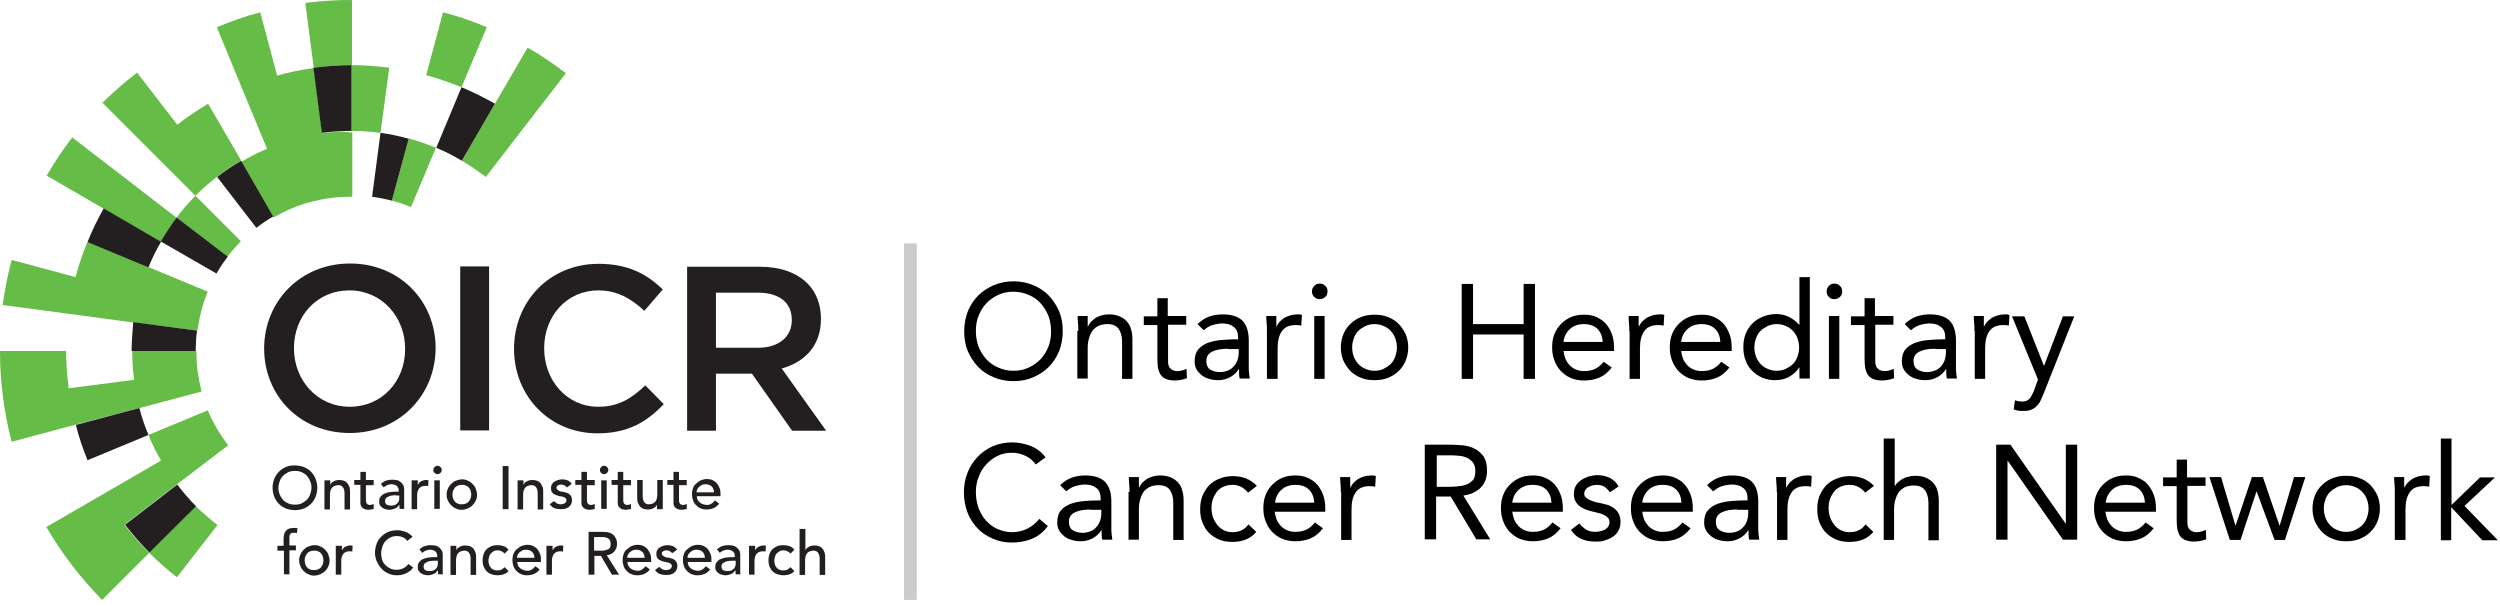<svg width="392" height="95" viewBox="0 0 392 95" fill="none" xmlns="http://www.w3.org/2000/svg">
<path d="M55.19 10.215V0C55.139 0 55.089 0 55.038 0C52.598 0 50.21 0.152 47.872 0.457L49.193 10.621C51.124 10.367 53.106 10.215 55.139 10.215H55.19Z" fill="#65BC46"/>
<path d="M20.938 50.566L30.949 51.836C31.102 50.769 31.305 49.752 31.559 48.736C31.813 47.72 32.169 46.703 32.575 45.738L23.276 41.875L13.722 37.911C12.959 39.69 12.349 41.57 11.841 43.451L1.83 40.757C1.22 43.044 0.762 45.433 0.407 47.821L10.672 49.193L20.938 50.566Z" fill="#65BC46"/>
<path d="M69.47 1.931L66.828 11.79C68.708 12.298 70.588 12.959 72.367 13.671L76.331 4.269C74.095 3.303 71.808 2.541 69.47 1.931Z" fill="#65BC46"/>
<path d="M34.1 82.328C32.931 81.413 31.762 80.397 30.695 79.38L23.377 86.647C24.749 88.02 26.223 89.341 27.747 90.51L34.1 82.328Z" fill="#65BC46"/>
<path d="M21.852 63.982L31.61 61.39C31.356 60.374 31.152 59.357 31 58.29C30.848 57.223 30.797 56.156 30.797 55.038H20.734C20.734 56.562 20.836 58.087 21.039 59.56L10.774 60.882C10.52 58.951 10.367 57.02 10.367 55.038H0C0 57.477 0.152 59.865 0.457 62.203C0.762 64.592 1.22 66.98 1.83 69.267L11.892 66.574L21.852 63.982Z" fill="#65BC46"/>
<path d="M35.777 69.826C35.116 68.962 34.557 68.098 33.998 67.183C33.49 66.269 32.982 65.354 32.575 64.338L23.275 68.2C23.834 69.572 24.495 70.944 25.257 72.215L16.313 77.398L7.267 82.633C8.487 84.716 9.808 86.698 11.282 88.629C12.756 90.561 14.331 92.339 16.008 94.067L23.377 86.698C22.005 85.326 20.734 83.852 19.515 82.277L27.697 75.975L35.777 69.826Z" fill="#65BC46"/>
<path d="M61.441 31.457C62.457 31.711 63.474 32.067 64.439 32.474L68.352 23.174C66.98 22.615 65.557 22.107 64.084 21.7L61.441 31.457Z" fill="#65BC46"/>
<path d="M50.515 20.887L49.194 10.672C47.212 10.926 45.331 11.333 43.451 11.841L40.808 1.931C38.471 2.541 36.184 3.354 33.998 4.269L37.912 13.772L41.876 23.326C40.503 23.885 39.131 24.597 37.861 25.359L42.892 34.1C43.807 33.592 44.772 33.084 45.738 32.677C46.703 32.27 47.72 31.915 48.736 31.661C49.753 31.407 50.769 31.152 51.836 31.051C52.903 30.898 54.022 30.848 55.139 30.848C55.19 30.848 55.19 30.848 55.241 30.848V20.785C55.19 20.785 55.19 20.785 55.139 20.785C53.564 20.531 52.039 20.684 50.515 20.887Z" fill="#65BC46"/>
<path d="M55.19 20.531C56.715 20.531 58.188 20.633 59.662 20.836L61.034 10.621C59.103 10.367 57.172 10.215 55.19 10.215L55.19 20.531Z" fill="#65BC46"/>
<path d="M27.798 19.566L21.497 11.383C19.566 12.857 17.787 14.433 16.059 16.11L23.326 23.377L30.644 30.695C31.712 29.628 32.83 28.611 34.049 27.697C35.218 26.782 36.489 25.918 37.81 25.156L32.626 16.262C30.949 17.279 29.323 18.346 27.798 19.566Z" fill="#65BC46"/>
<path d="M35.675 40.249C36.336 39.385 37.048 38.572 37.759 37.81L30.644 30.695C29.577 31.762 28.611 32.88 27.697 34.1L35.675 40.249Z" fill="#65BC46"/>
<path d="M11.333 21.547C9.859 23.428 8.538 25.461 7.318 27.544L16.262 32.728L25.206 37.911C25.969 36.59 26.782 35.37 27.697 34.151L19.515 27.849L11.333 21.547Z" fill="#65BC46"/>
<path d="M82.734 7.47L77.602 16.262L72.418 25.206C73.739 25.969 74.959 26.833 76.179 27.747L82.48 19.566L88.731 11.485C86.8 10.011 84.818 8.639 82.734 7.47Z" fill="#65BC46"/>
<path d="M77.602 16.262C75.925 15.297 74.146 14.433 72.367 13.671L68.403 23.174C69.775 23.733 71.148 24.444 72.418 25.207L77.602 16.262Z" fill="#231F20"/>
<path d="M59.662 20.836L58.341 30.848C59.408 31 60.424 31.203 61.441 31.457L64.083 21.751C62.66 21.344 61.187 21.039 59.662 20.836Z" fill="#231F20"/>
<path d="M55.089 10.215C53.056 10.215 51.124 10.367 49.143 10.621L50.464 20.836C51.989 20.633 53.513 20.531 55.038 20.531C55.089 20.531 55.089 20.531 55.139 20.531V10.215C55.19 10.215 55.139 10.215 55.089 10.215Z" fill="#231F20"/>
<path d="M13.721 37.962L23.275 41.926C23.834 40.554 24.495 39.182 25.257 37.911L16.262 32.677C15.297 34.405 14.433 36.133 13.721 37.962Z" fill="#231F20"/>
<path d="M23.428 86.647L30.746 79.38C29.678 78.313 28.713 77.195 27.798 75.975L19.616 82.277C20.785 83.802 22.056 85.275 23.428 86.647Z" fill="#231F20"/>
<path d="M25.206 37.861L33.947 42.892C34.456 41.977 35.066 41.062 35.726 40.249L27.697 34.1C26.782 35.32 25.969 36.59 25.206 37.861Z" fill="#231F20"/>
<path d="M20.633 54.987V55.038H30.695V54.987C30.695 53.92 30.746 52.852 30.898 51.836L20.887 50.515C20.785 51.988 20.633 53.513 20.633 54.987Z" fill="#231F20"/>
<path d="M13.721 72.164L23.275 68.2C22.716 66.828 22.208 65.405 21.852 63.982L11.892 66.625C12.349 68.505 13.01 70.385 13.721 72.164Z" fill="#231F20"/>
<path d="M34.049 27.747L40.199 35.726C41.062 35.066 41.926 34.456 42.841 33.947L37.81 25.206C36.489 25.969 35.269 26.782 34.049 27.747Z" fill="#231F20"/>
<path fill-rule="evenodd" clip-rule="evenodd" d="M44.823 79.736C45.28 79.888 45.738 79.99 46.246 79.99C46.754 79.99 47.262 79.888 47.669 79.736C48.126 79.533 48.482 79.279 48.787 78.974C49.092 78.669 49.346 78.262 49.498 77.856C49.651 77.449 49.752 76.992 49.752 76.484C49.752 76.026 49.651 75.518 49.498 75.111C49.346 74.705 49.092 74.298 48.787 73.993C48.482 73.638 48.075 73.434 47.669 73.231C47.211 73.079 46.754 72.977 46.246 72.977C45.738 72.977 45.229 73.028 44.823 73.231C44.365 73.434 44.01 73.688 43.705 73.993C43.4 74.298 43.146 74.705 42.993 75.111C42.841 75.518 42.739 75.975 42.739 76.484C42.739 76.941 42.841 77.449 42.993 77.856C43.146 78.262 43.4 78.669 43.705 78.974C44.01 79.329 44.416 79.533 44.823 79.736ZM47.313 78.923C46.957 79.075 46.652 79.126 46.246 79.126C45.89 79.126 45.534 79.075 45.179 78.923C44.874 78.77 44.569 78.618 44.365 78.364C44.162 78.11 43.959 77.805 43.857 77.5C43.705 77.195 43.654 76.839 43.654 76.484C43.654 76.128 43.756 75.772 43.857 75.467C43.959 75.111 44.162 74.857 44.365 74.603C44.62 74.4 44.874 74.197 45.179 74.044C45.534 73.892 45.839 73.841 46.246 73.841C46.652 73.841 47.008 73.892 47.313 74.044C47.618 74.197 47.923 74.349 48.126 74.603C48.329 74.857 48.533 75.162 48.634 75.467C48.787 75.772 48.838 76.128 48.838 76.484C48.838 76.839 48.736 77.195 48.634 77.5C48.533 77.856 48.329 78.11 48.126 78.364C47.872 78.567 47.618 78.77 47.313 78.923Z" fill="#231F20"/>
<path d="M50.921 75.315H51.785V76.026C51.887 75.772 52.09 75.569 52.344 75.467C52.599 75.315 52.903 75.264 53.259 75.264C53.462 75.264 53.666 75.315 53.869 75.365C54.072 75.416 54.225 75.518 54.377 75.67C54.53 75.823 54.631 75.975 54.733 76.229C54.834 76.433 54.885 76.687 54.885 76.992V79.888H54.021V77.246C54.021 77.043 53.971 76.839 53.92 76.687C53.869 76.534 53.767 76.433 53.717 76.331C53.615 76.229 53.513 76.179 53.412 76.128C53.31 76.077 53.157 76.077 53.005 76.077C52.853 76.077 52.649 76.128 52.497 76.179C52.344 76.229 52.192 76.331 52.09 76.433C51.989 76.534 51.887 76.738 51.836 76.89C51.785 77.093 51.734 77.297 51.734 77.551V79.888H50.871V75.315H50.921Z" fill="#231F20"/>
<path d="M58.595 76.077H57.375V78.11C57.375 78.211 57.375 78.364 57.375 78.465C57.375 78.567 57.426 78.719 57.426 78.821C57.477 78.923 57.528 78.974 57.63 79.075C57.731 79.126 57.833 79.177 57.985 79.177C58.087 79.177 58.188 79.177 58.29 79.126C58.392 79.126 58.493 79.075 58.595 79.024V79.787C58.493 79.838 58.341 79.888 58.188 79.888C58.036 79.888 57.884 79.939 57.833 79.939C57.528 79.939 57.274 79.888 57.071 79.787C56.867 79.685 56.766 79.583 56.664 79.431C56.562 79.278 56.511 79.126 56.511 78.923C56.511 78.719 56.511 78.567 56.511 78.364V76.026H55.546V75.264H56.511V73.993H57.375V75.264H58.595V76.077Z" fill="#231F20"/>
<path fill-rule="evenodd" clip-rule="evenodd" d="M60.526 75.365C60.221 75.467 59.967 75.67 59.713 75.874L60.17 76.433C60.272 76.331 60.323 76.28 60.425 76.229C60.475 76.179 60.577 76.128 60.679 76.077C60.73 76.052 60.793 76.039 60.856 76.026C60.92 76.013 60.984 76.001 61.034 75.975C61.136 75.924 61.288 75.924 61.441 75.924C61.593 75.924 61.746 75.975 61.898 76.026C62.051 76.077 62.152 76.128 62.254 76.229C62.356 76.331 62.407 76.433 62.457 76.534C62.508 76.687 62.508 76.788 62.508 76.89V77.093H61.898C61.543 77.093 61.187 77.144 60.933 77.195C60.679 77.246 60.374 77.347 60.17 77.449C59.967 77.551 59.815 77.703 59.662 77.906C59.51 78.059 59.459 78.313 59.459 78.618C59.459 78.821 59.459 79.025 59.561 79.177C59.662 79.329 59.764 79.482 59.916 79.584C60.069 79.685 60.221 79.787 60.425 79.838L60.425 79.838C60.628 79.888 60.831 79.939 61.034 79.939C61.39 79.939 61.695 79.838 61.949 79.736C62.203 79.634 62.407 79.431 62.61 79.126C62.61 79.228 62.623 79.342 62.635 79.457C62.648 79.571 62.661 79.685 62.661 79.787H63.423C63.372 79.685 63.372 79.584 63.372 79.431V78.974V76.687C63.372 76.518 63.337 76.385 63.296 76.228C63.288 76.196 63.279 76.163 63.27 76.128C63.169 75.975 63.067 75.823 62.915 75.67C62.762 75.518 62.61 75.416 62.356 75.315C62.102 75.264 61.797 75.213 61.492 75.213C61.136 75.213 60.831 75.264 60.526 75.365ZM61.492 77.703C61.695 77.652 61.898 77.652 62.102 77.652V77.703H62.61V78.008C62.61 78.161 62.61 78.313 62.559 78.466C62.508 78.618 62.457 78.77 62.356 78.872C62.254 78.974 62.102 79.075 61.949 79.177L61.949 79.177C61.797 79.228 61.593 79.279 61.339 79.279C61.034 79.279 60.78 79.228 60.628 79.126C60.475 79.025 60.374 78.821 60.374 78.567C60.374 78.364 60.425 78.211 60.526 78.11C60.628 78.008 60.78 77.906 60.933 77.856C61.085 77.754 61.288 77.703 61.492 77.703Z" fill="#231F20"/>
<path d="M64.643 75.315H65.507V76.026C65.557 75.924 65.659 75.772 65.71 75.721C65.811 75.62 65.913 75.518 66.015 75.467C66.116 75.416 66.269 75.365 66.421 75.315C66.574 75.264 66.675 75.264 66.828 75.264C66.98 75.264 67.082 75.264 67.184 75.315L67.133 76.229C67.082 76.229 66.98 76.179 66.93 76.179C66.879 76.179 66.777 76.179 66.726 76.179C66.32 76.179 66.015 76.28 65.761 76.534C65.557 76.788 65.405 77.144 65.405 77.602V79.838H64.541V75.315H64.643Z" fill="#231F20"/>
<path fill-rule="evenodd" clip-rule="evenodd" d="M68.149 73.231C67.997 73.384 67.946 73.536 67.946 73.689C67.946 73.892 67.997 74.044 68.149 74.146C68.302 74.298 68.454 74.349 68.606 74.349C68.81 74.349 68.962 74.248 69.064 74.146C69.216 73.993 69.267 73.841 69.267 73.689C69.267 73.485 69.165 73.333 69.064 73.231C68.911 73.079 68.759 73.028 68.606 73.028C68.403 73.028 68.251 73.129 68.149 73.231ZM68.962 75.315H68.098V79.787H68.962V75.315Z" fill="#231F20"/>
<path fill-rule="evenodd" clip-rule="evenodd" d="M70.233 76.636C70.08 76.89 70.029 77.246 70.029 77.551C70.029 77.906 70.08 78.211 70.233 78.465C70.334 78.77 70.537 79.025 70.741 79.228C70.944 79.431 71.198 79.634 71.503 79.736C71.757 79.888 72.062 79.939 72.418 79.939C72.723 79.939 73.028 79.838 73.333 79.736L73.333 79.736C73.638 79.584 73.892 79.431 74.095 79.228C74.298 79.025 74.501 78.77 74.603 78.465C74.755 78.211 74.806 77.856 74.806 77.551C74.806 77.246 74.705 76.941 74.603 76.636C74.501 76.331 74.298 76.077 74.095 75.874C73.892 75.67 73.638 75.467 73.333 75.365C73.079 75.213 72.774 75.162 72.418 75.162C72.113 75.162 71.808 75.264 71.503 75.365C71.198 75.467 70.944 75.67 70.741 75.874C70.537 76.077 70.334 76.331 70.233 76.636ZM71.046 78.16C70.995 78.008 70.944 77.754 70.944 77.551C70.944 77.347 70.995 77.144 71.046 76.941C71.147 76.738 71.249 76.585 71.351 76.433C71.452 76.331 71.605 76.229 71.808 76.128C71.96 76.077 72.215 76.026 72.418 76.026C72.621 76.026 72.824 76.026 73.028 76.128C73.18 76.179 73.383 76.28 73.485 76.433C73.638 76.585 73.739 76.738 73.79 76.941C73.841 77.093 73.892 77.347 73.892 77.551C73.892 77.754 73.841 77.957 73.79 78.16C73.688 78.364 73.587 78.516 73.485 78.669C73.383 78.77 73.231 78.872 73.028 78.974C72.875 79.025 72.621 79.075 72.418 79.075C72.215 79.075 72.011 79.075 71.808 78.974C71.656 78.923 71.452 78.821 71.351 78.669C71.198 78.516 71.097 78.364 71.046 78.16Z" fill="#231F20"/>
<path d="M78.821 73.079H79.736V79.838H78.821V73.079Z" fill="#231F20"/>
<path d="M81.21 75.315H82.073V76.026C82.175 75.772 82.378 75.569 82.632 75.467C82.887 75.315 83.192 75.264 83.547 75.264C83.751 75.264 83.954 75.315 84.157 75.365C84.36 75.416 84.513 75.518 84.665 75.67C84.818 75.823 84.919 75.975 85.021 76.229C85.123 76.433 85.173 76.687 85.173 76.992V79.888H84.309V77.246C84.309 77.043 84.259 76.839 84.208 76.687C84.157 76.534 84.055 76.433 84.005 76.331C83.903 76.229 83.801 76.179 83.7 76.128C83.598 76.077 83.446 76.077 83.293 76.077C83.141 76.077 82.937 76.128 82.785 76.179C82.632 76.229 82.48 76.331 82.378 76.433C82.277 76.534 82.175 76.738 82.124 76.89C82.073 77.093 82.023 77.297 82.023 77.551V79.888H81.159V75.315H81.21Z" fill="#231F20"/>
<path d="M88.883 76.433C88.782 76.331 88.68 76.179 88.528 76.128C88.375 76.026 88.172 75.975 87.969 75.975C87.765 75.975 87.613 76.026 87.46 76.128C87.308 76.229 87.257 76.331 87.257 76.484C87.257 76.636 87.308 76.738 87.41 76.788C87.511 76.89 87.613 76.941 87.715 76.992C87.816 77.043 87.969 77.093 88.07 77.093C88.223 77.093 88.324 77.144 88.426 77.144C88.629 77.195 88.782 77.246 88.934 77.297C89.087 77.347 89.239 77.449 89.341 77.551C89.442 77.652 89.544 77.754 89.595 77.906C89.646 78.059 89.697 78.211 89.697 78.415C89.697 78.669 89.646 78.872 89.544 79.075C89.442 79.279 89.29 79.38 89.138 79.533C88.985 79.634 88.782 79.736 88.579 79.787C88.375 79.838 88.121 79.838 87.918 79.838C87.562 79.838 87.206 79.787 86.952 79.685C86.647 79.584 86.444 79.38 86.19 79.075L86.851 78.567C87.003 78.719 87.156 78.821 87.308 78.923C87.46 79.025 87.664 79.075 87.918 79.075C88.019 79.075 88.121 79.075 88.223 79.025C88.324 79.025 88.426 78.974 88.528 78.923C88.629 78.872 88.68 78.821 88.731 78.719C88.782 78.669 88.833 78.567 88.833 78.465C88.833 78.364 88.782 78.211 88.731 78.16C88.629 78.059 88.579 78.008 88.426 77.957C88.324 77.906 88.223 77.856 88.07 77.856C87.969 77.805 87.816 77.805 87.765 77.805C87.562 77.754 87.41 77.703 87.257 77.652C87.105 77.602 86.952 77.5 86.8 77.449C86.698 77.347 86.597 77.246 86.495 77.093C86.444 76.941 86.393 76.788 86.393 76.534C86.393 76.28 86.444 76.077 86.546 75.924C86.647 75.772 86.749 75.62 86.952 75.518C87.105 75.416 87.308 75.315 87.511 75.264C87.715 75.213 87.918 75.162 88.121 75.162C88.426 75.162 88.731 75.213 88.985 75.315C89.239 75.416 89.493 75.62 89.646 75.874L88.883 76.433Z" fill="#231F20"/>
<path d="M93.254 76.077H92.034V78.11C92.034 78.211 92.034 78.364 92.034 78.465C92.034 78.567 92.085 78.719 92.085 78.821C92.136 78.923 92.187 78.974 92.288 79.075C92.39 79.126 92.492 79.177 92.644 79.177C92.746 79.177 92.847 79.177 92.949 79.126C93.05 79.126 93.152 79.075 93.254 79.024V79.787C93.152 79.838 93 79.888 92.847 79.888C92.695 79.888 92.542 79.939 92.492 79.939C92.187 79.939 91.933 79.888 91.729 79.787C91.526 79.685 91.424 79.583 91.323 79.431C91.221 79.278 91.17 79.126 91.17 78.923C91.17 78.719 91.17 78.567 91.17 78.364V76.026H90.205V75.264H91.17V73.993H92.034V75.264H93.254V76.077Z" fill="#231F20"/>
<path fill-rule="evenodd" clip-rule="evenodd" d="M94.27 73.231C94.118 73.384 94.067 73.536 94.067 73.689C94.067 73.892 94.118 74.044 94.27 74.146C94.423 74.298 94.575 74.349 94.728 74.349C94.931 74.349 95.083 74.248 95.185 74.146C95.337 73.993 95.388 73.841 95.388 73.689C95.388 73.485 95.287 73.333 95.185 73.231C95.032 73.079 94.88 73.028 94.728 73.028C94.524 73.028 94.423 73.079 94.27 73.231ZM95.134 75.315H94.27V79.787H95.134V75.315Z" fill="#231F20"/>
<path d="M98.946 76.077H97.726V78.11C97.726 78.211 97.726 78.364 97.726 78.465C97.726 78.567 97.777 78.719 97.777 78.821C97.828 78.923 97.879 78.974 97.98 79.075C98.082 79.126 98.183 79.177 98.336 79.177C98.438 79.177 98.539 79.177 98.641 79.126C98.742 79.126 98.844 79.075 98.946 79.024V79.787C98.844 79.838 98.692 79.888 98.539 79.888C98.387 79.888 98.234 79.939 98.183 79.939C97.879 79.939 97.624 79.888 97.421 79.787C97.218 79.685 97.116 79.583 97.014 79.431C96.913 79.278 96.862 79.126 96.862 78.923C96.862 78.719 96.862 78.567 96.862 78.364V76.026H95.897V75.264H96.862V73.993H97.726V75.264H98.946V76.077Z" fill="#231F20"/>
<path d="M103.875 79.838H103.011V79.126C102.909 79.38 102.706 79.584 102.452 79.685C102.198 79.838 101.893 79.888 101.537 79.888C101.334 79.888 101.131 79.838 100.928 79.787C100.724 79.736 100.572 79.634 100.419 79.482C100.267 79.329 100.165 79.177 100.064 78.923C99.962 78.72 99.911 78.466 99.911 78.161V75.264H100.775V77.906C100.775 78.11 100.826 78.313 100.877 78.466C100.928 78.618 101.029 78.72 101.08 78.821C101.182 78.923 101.283 78.974 101.385 79.025C101.487 79.075 101.639 79.075 101.791 79.075C101.944 79.075 102.147 79.025 102.3 78.974C102.452 78.923 102.605 78.821 102.706 78.72C102.808 78.618 102.909 78.415 102.96 78.262C103.011 78.059 103.062 77.856 103.062 77.602V75.264H103.926V79.838H103.875Z" fill="#231F20"/>
<path d="M107.687 76.077H106.467V78.11C106.467 78.211 106.467 78.364 106.467 78.465C106.467 78.567 106.518 78.719 106.518 78.821C106.569 78.923 106.62 78.974 106.721 79.075C106.823 79.126 106.925 79.177 107.077 79.177C107.179 79.177 107.28 79.177 107.382 79.126C107.484 79.126 107.585 79.075 107.687 79.024V79.787C107.585 79.838 107.433 79.888 107.28 79.888C107.128 79.888 106.975 79.939 106.925 79.939C106.62 79.939 106.366 79.888 106.162 79.787C105.959 79.685 105.857 79.583 105.756 79.431C105.654 79.278 105.603 79.126 105.603 78.923C105.603 78.719 105.603 78.567 105.603 78.364V76.026H104.638V75.264H105.603V73.993H106.467V75.264H107.687V76.077Z" fill="#231F20"/>
<path fill-rule="evenodd" clip-rule="evenodd" d="M109.415 78.415C109.313 78.211 109.262 78.059 109.262 77.856V77.805H112.972V77.5C112.972 77.195 112.972 76.941 112.87 76.636C112.769 76.331 112.616 76.077 112.464 75.874C112.311 75.62 112.057 75.467 111.803 75.315C111.498 75.162 111.193 75.111 110.787 75.111C110.482 75.111 110.177 75.213 109.872 75.315C109.618 75.467 109.364 75.62 109.161 75.823C108.907 76.026 108.754 76.28 108.652 76.585C108.551 76.839 108.5 77.144 108.5 77.5C108.5 77.805 108.551 78.11 108.652 78.415C108.754 78.72 108.907 78.974 109.11 79.177C109.313 79.38 109.516 79.584 109.821 79.685C110.126 79.838 110.431 79.888 110.787 79.888C111.651 79.888 112.311 79.584 112.769 78.974L112.108 78.466C112.056 78.518 112.007 78.57 111.959 78.621C111.823 78.767 111.7 78.898 111.549 78.974C111.346 79.126 111.092 79.177 110.838 79.177C110.669 79.177 110.536 79.142 110.379 79.101C110.347 79.093 110.314 79.084 110.279 79.075C110.075 79.025 109.923 78.923 109.77 78.821C109.618 78.72 109.516 78.567 109.415 78.415ZM111.854 76.687C111.905 76.839 111.956 76.992 111.956 77.195H109.211C109.211 77.043 109.262 76.89 109.313 76.738L109.313 76.738C109.415 76.585 109.516 76.433 109.618 76.331L110.075 76.026C110.228 75.975 110.431 75.924 110.634 75.924C110.838 75.924 111.041 75.975 111.193 76.026C111.346 76.077 111.498 76.179 111.6 76.28C111.702 76.382 111.803 76.534 111.854 76.687Z" fill="#231F20"/>
<path d="M44.467 86.343H43.502V85.58H44.467V84.564C44.467 83.954 44.569 83.497 44.823 83.243C45.077 82.938 45.433 82.785 45.992 82.785C46.093 82.785 46.195 82.785 46.297 82.785C46.398 82.785 46.5 82.785 46.652 82.836L46.551 83.598C46.449 83.547 46.398 83.547 46.297 83.547C46.246 83.547 46.144 83.547 46.042 83.547C45.89 83.547 45.737 83.547 45.687 83.598C45.585 83.649 45.534 83.7 45.483 83.802C45.433 83.903 45.382 84.005 45.382 84.106C45.382 84.208 45.382 84.361 45.382 84.513V85.529H46.398V86.292H45.382V90.052H44.518V86.343H44.467Z" fill="#231F20"/>
<path fill-rule="evenodd" clip-rule="evenodd" d="M47.109 86.952C46.957 87.206 46.906 87.562 46.906 87.867C46.906 88.172 46.957 88.477 47.109 88.782C47.211 89.087 47.414 89.341 47.618 89.544C47.821 89.747 48.075 89.951 48.38 90.052C48.634 90.205 48.939 90.256 49.295 90.256C49.6 90.256 49.905 90.154 50.209 90.052L50.209 90.052C50.514 89.9 50.769 89.747 50.972 89.544C51.175 89.341 51.378 89.087 51.48 88.782C51.633 88.528 51.683 88.172 51.683 87.867C51.683 87.562 51.582 87.257 51.48 86.952C51.378 86.647 51.175 86.393 50.972 86.19C50.769 85.987 50.514 85.784 50.209 85.682C49.955 85.529 49.651 85.479 49.295 85.479C48.99 85.479 48.685 85.58 48.38 85.682C48.075 85.784 47.821 85.987 47.618 86.19C47.414 86.393 47.211 86.647 47.109 86.952ZM47.872 88.477C47.821 88.325 47.77 88.07 47.77 87.867C47.77 87.613 47.821 87.41 47.872 87.257C47.974 87.054 48.075 86.901 48.177 86.749C48.278 86.647 48.431 86.546 48.634 86.444C48.787 86.393 49.041 86.343 49.244 86.343C49.447 86.343 49.651 86.343 49.854 86.444C50.006 86.495 50.209 86.597 50.311 86.749C50.464 86.901 50.565 87.054 50.616 87.257C50.667 87.41 50.718 87.664 50.718 87.867C50.718 88.07 50.667 88.274 50.616 88.477C50.514 88.68 50.413 88.833 50.311 88.985C50.209 89.087 50.057 89.188 49.854 89.29C49.701 89.341 49.447 89.392 49.244 89.392C49.041 89.392 48.837 89.392 48.634 89.29C48.482 89.239 48.278 89.138 48.177 88.985C48.024 88.833 47.923 88.68 47.872 88.477Z" fill="#231F20"/>
<path d="M52.751 85.58H53.614V86.292C53.665 86.19 53.767 86.038 53.818 85.987C53.919 85.885 54.021 85.784 54.123 85.733C54.224 85.682 54.377 85.631 54.529 85.58C54.682 85.529 54.783 85.529 54.936 85.529C55.088 85.529 55.19 85.529 55.291 85.58L55.241 86.495C55.19 86.495 55.088 86.444 55.037 86.444C54.987 86.444 54.885 86.444 54.834 86.444C54.428 86.444 54.123 86.546 53.869 86.8C53.665 87.054 53.513 87.41 53.513 87.867V90.103H52.649V85.58H52.751Z" fill="#231F20"/>
<path d="M63.88 84.818C63.677 84.564 63.474 84.361 63.169 84.259C62.864 84.106 62.559 84.056 62.254 84.056C61.898 84.056 61.543 84.106 61.238 84.259C60.933 84.411 60.679 84.615 60.475 84.818C60.272 85.021 60.069 85.377 59.967 85.682C59.866 86.038 59.764 86.393 59.764 86.749C59.764 87.105 59.815 87.46 59.916 87.766C60.018 88.07 60.17 88.375 60.425 88.579C60.628 88.833 60.882 88.985 61.187 89.138C61.492 89.29 61.847 89.341 62.254 89.341C62.661 89.341 62.965 89.239 63.27 89.087C63.575 88.934 63.83 88.731 64.033 88.426L64.795 88.985C64.744 89.036 64.643 89.138 64.541 89.29C64.439 89.442 64.236 89.544 64.033 89.697C63.83 89.849 63.575 89.951 63.27 90.052C62.965 90.154 62.661 90.205 62.254 90.205C61.746 90.205 61.238 90.103 60.831 89.9C60.425 89.697 60.018 89.442 59.764 89.087C59.459 88.782 59.256 88.375 59.052 87.969C58.9 87.562 58.798 87.156 58.798 86.698C58.798 86.19 58.9 85.682 59.052 85.275C59.205 84.818 59.459 84.462 59.764 84.157C60.069 83.852 60.425 83.598 60.882 83.395C61.288 83.243 61.797 83.141 62.305 83.141C62.762 83.141 63.169 83.243 63.626 83.395C64.033 83.547 64.388 83.852 64.693 84.157L63.88 84.818Z" fill="#231F20"/>
<path fill-rule="evenodd" clip-rule="evenodd" d="M65.76 86.139L65.76 86.139L66.218 86.698C66.32 86.597 66.37 86.546 66.472 86.495C66.523 86.444 66.624 86.393 66.726 86.343C66.777 86.317 66.84 86.304 66.904 86.292C66.967 86.279 67.031 86.266 67.082 86.241C67.183 86.19 67.336 86.19 67.488 86.19C67.641 86.19 67.793 86.241 67.946 86.292C68.098 86.343 68.2 86.393 68.301 86.495C68.403 86.597 68.454 86.698 68.505 86.8C68.555 86.952 68.555 87.054 68.555 87.156V87.359H67.946C67.59 87.359 67.285 87.41 66.98 87.46L66.98 87.46C66.726 87.511 66.421 87.613 66.218 87.715C66.014 87.816 65.862 87.969 65.71 88.172C65.557 88.325 65.506 88.579 65.506 88.883C65.506 89.087 65.506 89.29 65.608 89.442C65.71 89.595 65.811 89.747 65.964 89.849C66.116 89.951 66.269 90.052 66.472 90.103C66.675 90.154 66.879 90.205 67.082 90.205C67.438 90.205 67.742 90.103 67.996 90.001C68.251 89.9 68.454 89.697 68.657 89.392C68.657 89.493 68.67 89.608 68.683 89.722C68.695 89.836 68.708 89.951 68.708 90.052H69.47C69.419 89.951 69.419 89.849 69.419 89.697V89.239V86.952C69.419 86.784 69.385 86.65 69.344 86.494C69.335 86.462 69.326 86.428 69.318 86.393C69.216 86.241 69.115 86.088 68.962 85.936C68.81 85.784 68.657 85.682 68.403 85.58C68.149 85.529 67.844 85.479 67.539 85.479C67.183 85.479 66.879 85.529 66.574 85.631C66.269 85.733 66.014 85.936 65.76 86.139ZM67.539 87.969C67.742 87.918 67.946 87.918 68.149 87.918H68.657V88.274C68.657 88.426 68.657 88.579 68.606 88.731C68.555 88.883 68.505 89.036 68.403 89.138C68.301 89.239 68.149 89.341 67.996 89.442L67.996 89.442C67.844 89.493 67.641 89.544 67.387 89.544C67.082 89.544 66.828 89.493 66.675 89.392C66.523 89.29 66.421 89.087 66.421 88.833C66.421 88.629 66.472 88.477 66.574 88.375C66.675 88.274 66.828 88.172 66.98 88.121C67.133 88.02 67.336 87.969 67.539 87.969Z" fill="#231F20"/>
<path d="M70.69 85.58H71.554V86.292C71.656 86.038 71.859 85.834 72.113 85.733C72.367 85.58 72.672 85.529 73.028 85.529C73.231 85.529 73.434 85.58 73.638 85.631C73.841 85.682 73.993 85.784 74.146 85.936C74.298 86.088 74.4 86.241 74.501 86.495C74.603 86.698 74.654 86.952 74.654 87.257V90.154H73.79V87.511C73.79 87.308 73.739 87.105 73.688 86.952C73.638 86.8 73.536 86.698 73.485 86.597C73.383 86.495 73.282 86.444 73.18 86.393C73.079 86.343 72.926 86.343 72.774 86.343C72.621 86.343 72.418 86.393 72.265 86.444C72.113 86.495 71.96 86.597 71.859 86.698C71.757 86.8 71.656 87.003 71.605 87.156C71.554 87.359 71.503 87.562 71.503 87.816V90.154H70.639V85.58H70.69Z" fill="#231F20"/>
<path d="M79.126 86.8C78.974 86.647 78.821 86.495 78.618 86.444C78.466 86.343 78.262 86.292 78.008 86.292C77.754 86.292 77.551 86.343 77.398 86.444C77.246 86.546 77.093 86.647 76.941 86.8C76.839 86.952 76.738 87.105 76.687 87.308C76.636 87.511 76.585 87.715 76.585 87.918C76.585 88.121 76.636 88.325 76.687 88.528C76.738 88.731 76.839 88.883 76.992 89.036C77.093 89.188 77.246 89.29 77.449 89.341C77.602 89.442 77.805 89.442 78.059 89.442C78.313 89.442 78.516 89.392 78.669 89.29C78.821 89.188 78.974 89.087 79.126 88.934L79.736 89.544C79.533 89.798 79.279 89.951 78.974 90.052C78.669 90.154 78.364 90.205 78.059 90.205C77.703 90.205 77.398 90.154 77.093 90.052C76.788 89.951 76.534 89.798 76.331 89.595C76.128 89.392 75.975 89.138 75.823 88.833C75.721 88.528 75.67 88.223 75.67 87.867C75.67 87.511 75.721 87.206 75.823 86.901C75.924 86.597 76.077 86.343 76.28 86.139C76.484 85.936 76.738 85.784 77.043 85.631C77.347 85.529 77.652 85.479 78.008 85.479C78.313 85.479 78.669 85.529 78.974 85.631C79.279 85.733 79.533 85.936 79.736 86.19L79.126 86.8Z" fill="#231F20"/>
<path fill-rule="evenodd" clip-rule="evenodd" d="M81.26 88.731C81.159 88.528 81.108 88.375 81.108 88.172V88.121H84.818V87.816C84.818 87.511 84.818 87.257 84.716 86.952C84.615 86.647 84.462 86.393 84.31 86.19C84.157 85.936 83.903 85.784 83.649 85.631C83.344 85.479 83.039 85.428 82.633 85.428C82.328 85.428 82.023 85.529 81.718 85.631C81.464 85.784 81.21 85.936 81.006 86.139C80.752 86.343 80.6 86.597 80.498 86.901C80.397 87.156 80.346 87.511 80.346 87.816C80.346 88.121 80.397 88.426 80.498 88.731C80.6 89.036 80.752 89.29 80.956 89.493C81.159 89.697 81.362 89.9 81.667 90.001C81.972 90.154 82.277 90.205 82.633 90.205C83.496 90.205 84.157 89.9 84.615 89.29L83.954 88.782C83.901 88.834 83.852 88.887 83.805 88.938C83.668 89.083 83.546 89.215 83.395 89.29C83.192 89.442 82.938 89.493 82.683 89.493C82.515 89.493 82.382 89.458 82.225 89.418C82.193 89.409 82.159 89.4 82.124 89.392C81.921 89.341 81.769 89.239 81.616 89.138C81.464 89.036 81.362 88.883 81.26 88.731ZM83.7 86.952C83.751 87.105 83.801 87.257 83.801 87.46H81.057C81.057 87.308 81.108 87.156 81.159 87.003L81.159 87.003C81.26 86.851 81.362 86.698 81.464 86.597L81.921 86.292C82.074 86.241 82.277 86.19 82.48 86.19C82.683 86.19 82.887 86.241 83.039 86.292C83.192 86.343 83.344 86.444 83.446 86.546C83.547 86.647 83.649 86.8 83.7 86.952L83.7 86.952Z" fill="#231F20"/>
<path d="M85.783 85.58H86.647V86.292C86.698 86.19 86.8 86.038 86.85 85.987C86.952 85.885 87.054 85.784 87.155 85.733C87.257 85.682 87.409 85.631 87.562 85.58C87.714 85.529 87.816 85.529 87.969 85.529C88.121 85.529 88.223 85.529 88.324 85.58L88.273 86.495C88.223 86.495 88.121 86.444 88.07 86.444C88.019 86.444 87.918 86.444 87.867 86.444C87.46 86.444 87.155 86.546 86.901 86.8C86.698 87.054 86.546 87.41 86.546 87.867V90.103H85.682V85.58H85.783Z" fill="#231F20"/>
<path fill-rule="evenodd" clip-rule="evenodd" d="M94.576 83.395H92.289V90.103H93.203V87.156H94.22L95.948 90.103H97.066L95.135 87.054C95.389 87.054 95.643 86.952 95.846 86.851C96.049 86.749 96.202 86.597 96.354 86.444C96.393 86.366 96.44 86.295 96.485 86.227C96.558 86.116 96.628 86.01 96.659 85.885C96.71 85.682 96.761 85.479 96.761 85.275C96.761 85.072 96.71 84.818 96.659 84.615L96.659 84.615C96.557 84.411 96.456 84.208 96.303 84.005C96.151 83.802 95.897 83.649 95.643 83.547C95.338 83.446 94.982 83.395 94.576 83.395ZM94.372 86.343H93.153V84.208H94.372C94.525 84.208 94.728 84.208 94.88 84.259C94.982 84.259 95.084 84.304 95.185 84.349C95.236 84.372 95.287 84.394 95.338 84.411C95.439 84.462 95.541 84.564 95.643 84.716C95.694 84.869 95.744 85.072 95.744 85.275C95.744 85.529 95.744 85.682 95.643 85.834C95.592 85.936 95.49 86.088 95.338 86.139L94.88 86.292C94.728 86.343 94.525 86.343 94.372 86.343Z" fill="#231F20"/>
<path fill-rule="evenodd" clip-rule="evenodd" d="M98.539 88.731C98.438 88.528 98.387 88.375 98.387 88.172V88.121H102.097V87.816C102.097 87.511 102.097 87.257 101.995 86.952C101.893 86.647 101.741 86.393 101.588 86.19C101.436 85.936 101.182 85.784 100.928 85.631C100.623 85.479 100.318 85.428 99.911 85.428C99.606 85.428 99.302 85.529 98.997 85.631C98.743 85.784 98.488 85.936 98.285 86.139C98.031 86.343 97.879 86.597 97.777 86.901C97.675 87.156 97.624 87.511 97.624 87.816C97.624 88.121 97.675 88.426 97.777 88.731C97.879 89.036 98.031 89.29 98.234 89.493C98.438 89.697 98.641 89.9 98.946 90.001C99.251 90.154 99.556 90.205 99.911 90.205C100.775 90.205 101.436 89.9 101.893 89.29L101.233 88.782C101.18 88.834 101.131 88.887 101.084 88.938C100.947 89.083 100.824 89.215 100.674 89.29C100.47 89.442 100.216 89.493 99.962 89.493C99.794 89.493 99.66 89.458 99.504 89.418C99.472 89.409 99.438 89.4 99.403 89.392C99.2 89.341 99.047 89.239 98.895 89.138C98.743 89.036 98.641 88.883 98.539 88.731ZM100.979 86.952C101.029 87.105 101.08 87.257 101.08 87.46H98.336C98.336 87.308 98.387 87.156 98.438 87.003C98.539 86.851 98.641 86.698 98.743 86.597L99.2 86.292C99.352 86.241 99.556 86.19 99.759 86.19C99.962 86.19 100.165 86.241 100.318 86.292C100.47 86.343 100.623 86.444 100.725 86.546C100.826 86.647 100.928 86.8 100.979 86.952L100.979 86.952Z" fill="#231F20"/>
<path d="M105.4 86.749C105.298 86.647 105.197 86.495 105.044 86.444C104.892 86.343 104.689 86.292 104.485 86.292C104.282 86.292 104.129 86.343 103.977 86.444C103.825 86.546 103.774 86.647 103.774 86.8C103.774 86.952 103.825 87.054 103.926 87.105C104.028 87.206 104.129 87.257 104.231 87.308C104.333 87.359 104.485 87.41 104.587 87.41C104.739 87.41 104.841 87.46 104.943 87.46C105.146 87.511 105.298 87.562 105.451 87.613C105.603 87.664 105.756 87.766 105.857 87.867C105.959 87.969 106.061 88.07 106.111 88.223C106.162 88.375 106.213 88.528 106.213 88.731C106.213 88.985 106.162 89.188 106.061 89.392C105.959 89.595 105.807 89.697 105.654 89.849C105.502 89.951 105.298 90.052 105.095 90.103C104.892 90.154 104.638 90.154 104.434 90.154C104.079 90.154 103.723 90.103 103.469 90.001C103.164 89.9 102.961 89.697 102.707 89.392L103.367 88.883C103.52 89.036 103.672 89.138 103.825 89.239C103.977 89.341 104.18 89.392 104.434 89.392C104.536 89.392 104.638 89.392 104.739 89.341C104.841 89.341 104.943 89.29 105.044 89.239C105.146 89.188 105.197 89.138 105.248 89.036C105.298 88.985 105.349 88.883 105.349 88.782C105.349 88.68 105.298 88.528 105.248 88.477C105.146 88.375 105.095 88.325 104.943 88.274C104.841 88.223 104.739 88.172 104.587 88.172C104.485 88.121 104.333 88.121 104.282 88.121C104.079 88.07 103.926 88.02 103.774 87.969C103.621 87.918 103.469 87.816 103.316 87.766C103.215 87.664 103.113 87.562 103.011 87.41C102.961 87.257 102.91 87.105 102.91 86.851C102.91 86.597 102.961 86.393 103.062 86.241C103.164 86.088 103.266 85.936 103.469 85.834C103.621 85.733 103.825 85.631 104.028 85.58C104.231 85.529 104.434 85.479 104.638 85.479C104.943 85.479 105.248 85.529 105.502 85.631C105.756 85.733 106.01 85.936 106.162 86.19L105.4 86.749Z" fill="#231F20"/>
<path fill-rule="evenodd" clip-rule="evenodd" d="M107.991 88.731C107.89 88.528 107.839 88.375 107.839 88.172V88.121H111.549V87.816C111.549 87.511 111.549 87.257 111.447 86.952C111.346 86.647 111.193 86.393 111.041 86.19C110.888 85.936 110.634 85.784 110.38 85.631C110.075 85.479 109.77 85.428 109.364 85.428C109.059 85.428 108.754 85.529 108.449 85.631C108.195 85.784 107.941 85.936 107.737 86.139C107.483 86.343 107.331 86.597 107.229 86.901C107.127 87.156 107.077 87.511 107.077 87.816C107.077 88.121 107.127 88.426 107.229 88.731C107.331 89.036 107.483 89.29 107.686 89.493C107.89 89.697 108.093 89.9 108.398 90.001C108.703 90.154 109.008 90.205 109.364 90.205C110.227 90.205 110.888 89.9 111.346 89.29L110.685 88.782C110.632 88.834 110.583 88.887 110.536 88.938C110.399 89.083 110.277 89.215 110.126 89.29C109.923 89.442 109.668 89.493 109.414 89.493C109.246 89.493 109.112 89.458 108.956 89.418C108.924 89.409 108.89 89.4 108.855 89.392C108.652 89.341 108.5 89.239 108.347 89.138C108.195 89.036 108.093 88.883 107.991 88.731ZM110.431 86.952C110.482 87.105 110.532 87.257 110.532 87.46H107.788C107.788 87.308 107.839 87.156 107.89 87.003C107.991 86.851 108.093 86.698 108.195 86.597L108.652 86.292C108.805 86.241 109.008 86.19 109.211 86.19C109.414 86.19 109.618 86.241 109.77 86.292C109.923 86.343 110.075 86.444 110.177 86.546C110.278 86.647 110.38 86.8 110.431 86.952L110.431 86.952Z" fill="#231F20"/>
<path fill-rule="evenodd" clip-rule="evenodd" d="M112.413 86.139L112.413 86.139L112.87 86.698C112.972 86.597 113.023 86.546 113.124 86.495C113.175 86.444 113.277 86.393 113.378 86.343C113.429 86.317 113.493 86.304 113.556 86.292C113.62 86.279 113.683 86.266 113.734 86.241C113.836 86.19 113.988 86.19 114.141 86.19C114.293 86.19 114.446 86.241 114.598 86.292C114.75 86.343 114.852 86.393 114.954 86.495C115.055 86.597 115.106 86.698 115.157 86.8C115.208 86.952 115.208 87.054 115.208 87.156V87.359H114.598C114.242 87.359 113.937 87.41 113.632 87.46L113.632 87.46C113.378 87.511 113.073 87.613 112.87 87.715C112.667 87.816 112.514 87.969 112.362 88.172C112.21 88.325 112.159 88.579 112.159 88.883C112.159 89.087 112.159 89.29 112.26 89.442C112.362 89.595 112.464 89.747 112.616 89.849C112.769 89.951 112.921 90.052 113.124 90.103C113.328 90.154 113.531 90.205 113.734 90.205C114.09 90.205 114.395 90.103 114.649 90.001C114.903 89.9 115.106 89.697 115.31 89.392C115.31 89.493 115.322 89.608 115.335 89.722C115.348 89.836 115.36 89.951 115.36 90.052H116.123C116.072 89.951 116.072 89.849 116.072 89.697V89.239V86.952C116.072 86.784 116.037 86.65 115.996 86.494C115.988 86.462 115.979 86.428 115.97 86.393C115.869 86.241 115.767 86.088 115.614 85.936C115.462 85.784 115.31 85.682 115.055 85.58C114.801 85.529 114.496 85.479 114.191 85.479C113.836 85.479 113.531 85.529 113.226 85.631C112.921 85.733 112.667 85.936 112.413 86.139ZM114.242 87.969C114.446 87.918 114.649 87.918 114.852 87.918H115.36V88.274C115.36 88.426 115.36 88.579 115.31 88.731C115.259 88.883 115.208 89.036 115.106 89.138C115.005 89.239 114.852 89.341 114.7 89.442L114.7 89.442C114.547 89.493 114.344 89.544 114.09 89.544C113.785 89.544 113.531 89.493 113.378 89.392C113.226 89.29 113.124 89.087 113.124 88.833C113.124 88.629 113.175 88.477 113.277 88.375C113.378 88.274 113.531 88.172 113.683 88.121C113.836 88.02 114.039 87.969 114.242 87.969Z" fill="#231F20"/>
<path d="M117.546 85.58H118.41V86.292C118.461 86.19 118.562 86.038 118.613 85.987C118.715 85.885 118.816 85.784 118.918 85.733C119.02 85.682 119.172 85.631 119.325 85.58C119.477 85.529 119.579 85.529 119.731 85.529C119.884 85.529 119.985 85.529 120.087 85.58L120.036 86.495C119.985 86.495 119.884 86.444 119.833 86.444C119.782 86.444 119.68 86.444 119.63 86.444C119.223 86.444 118.918 86.546 118.664 86.8C118.461 87.054 118.308 87.41 118.308 87.867V90.103H117.444V85.58H117.546Z" fill="#231F20"/>
<path d="M123.949 86.8C123.796 86.647 123.644 86.495 123.441 86.444C123.288 86.343 123.085 86.292 122.831 86.292C122.577 86.292 122.373 86.343 122.221 86.444C122.069 86.546 121.916 86.647 121.764 86.8C121.662 86.952 121.56 87.105 121.51 87.308C121.459 87.511 121.408 87.715 121.408 87.918C121.408 88.121 121.459 88.325 121.51 88.528C121.56 88.731 121.662 88.883 121.814 89.036C121.916 89.188 122.069 89.29 122.272 89.341C122.424 89.442 122.628 89.442 122.882 89.442C123.136 89.442 123.339 89.392 123.492 89.29C123.644 89.188 123.796 89.087 123.949 88.934L124.559 89.544C124.355 89.798 124.101 89.951 123.796 90.052C123.492 90.154 123.187 90.205 122.882 90.205C122.526 90.205 122.221 90.154 121.916 90.052C121.611 89.951 121.357 89.798 121.154 89.595C120.951 89.392 120.798 89.138 120.646 88.833C120.544 88.528 120.493 88.223 120.493 87.867C120.493 87.511 120.544 87.206 120.646 86.901C120.747 86.597 120.9 86.343 121.103 86.139C121.306 85.936 121.56 85.784 121.865 85.631C122.17 85.529 122.475 85.479 122.831 85.479C123.136 85.479 123.492 85.529 123.796 85.631C124.101 85.733 124.355 85.936 124.559 86.19L123.949 86.8Z" fill="#231F20"/>
<path d="M125.423 82.938H126.287V86.292C126.388 86.038 126.592 85.834 126.846 85.733C127.1 85.58 127.405 85.529 127.761 85.529C127.964 85.529 128.167 85.58 128.37 85.631C128.574 85.682 128.726 85.784 128.879 85.936C129.031 86.088 129.133 86.241 129.234 86.495C129.336 86.698 129.387 86.952 129.387 87.257V90.154H128.523V87.511C128.523 87.308 128.472 87.105 128.421 86.952C128.37 86.8 128.269 86.698 128.218 86.597C128.116 86.495 128.015 86.444 127.913 86.393C127.811 86.343 127.659 86.343 127.506 86.343C127.354 86.343 127.151 86.393 126.998 86.444C126.846 86.495 126.693 86.597 126.592 86.698C126.49 86.8 126.388 87.003 126.338 87.156C126.287 87.359 126.236 87.562 126.236 87.816V90.154H125.372V82.938H125.423Z" fill="#231F20"/>
<path fill-rule="evenodd" clip-rule="evenodd" d="M41.418 54.631C41.418 47.364 47.008 41.316 54.885 41.316C62.762 41.316 68.302 47.313 68.302 54.529V54.58C68.302 61.847 62.711 67.895 54.834 67.895C46.907 67.895 41.418 61.898 41.418 54.682V54.631ZM54.834 63.779C59.967 63.779 63.525 59.713 63.525 54.733V54.682C63.525 49.702 59.865 45.534 54.783 45.534C49.651 45.534 46.093 49.6 46.093 54.58V54.631C46.093 59.611 49.752 63.779 54.834 63.779Z" fill="#231F20"/>
<path d="M72.164 67.488H76.687V41.774H72.164V67.488Z" fill="#231F20"/>
<path d="M93.813 63.779C88.884 63.779 85.326 59.662 85.326 54.631V54.58C85.326 49.549 88.884 45.534 93.813 45.534C96.761 45.534 98.946 46.805 101.03 48.736L103.926 45.382C101.487 43.044 98.59 41.367 93.864 41.367C86.089 41.367 80.6 47.364 80.6 54.682V54.733C80.6 62.102 86.19 67.946 93.661 67.946C98.489 67.946 101.385 66.167 104.079 63.372L101.182 60.425C98.997 62.508 96.964 63.779 93.813 63.779Z" fill="#231F20"/>
<path fill-rule="evenodd" clip-rule="evenodd" d="M128.726 50.007C128.726 54.225 126.185 56.766 122.577 57.782L129.539 67.539H124.203L117.902 58.595H117.851H112.261V67.539H107.738V41.825H119.172C122.425 41.825 124.915 42.79 126.592 44.416C127.964 45.788 128.726 47.72 128.726 49.956V50.007ZM112.261 45.89V54.529H118.867C122.12 54.529 124.153 52.802 124.153 50.21V50.159C124.153 47.415 122.171 45.89 118.816 45.89H112.261Z" fill="#231F20"/>
<path d="M142.752 38.166V94.067" stroke="#CCCCCC" stroke-width="2"/>
<path fill-rule="evenodd" clip-rule="evenodd" d="M155.813 59.154C156.728 59.561 157.795 59.764 158.913 59.764C160.031 59.764 161.098 59.561 162.013 59.154C162.928 58.748 163.741 58.239 164.452 57.528C165.164 56.816 165.672 56.003 166.079 55.038C166.434 54.123 166.638 53.056 166.638 51.938C166.638 50.82 166.485 49.803 166.079 48.838C165.672 47.872 165.113 47.059 164.452 46.347C163.792 45.636 162.979 45.128 162.013 44.721C161.098 44.315 160.031 44.111 158.913 44.111C157.795 44.111 156.779 44.315 155.813 44.721C154.898 45.128 154.085 45.636 153.374 46.347C152.662 47.059 152.154 47.872 151.747 48.838C151.392 49.752 151.188 50.82 151.188 51.938C151.188 53.056 151.341 54.072 151.747 55.038C152.154 56.003 152.713 56.816 153.374 57.528C154.034 58.239 154.847 58.748 155.813 59.154ZM161.302 57.63C160.59 57.985 159.777 58.138 158.913 58.138C158.049 58.138 157.236 57.985 156.525 57.63C155.762 57.325 155.152 56.867 154.644 56.308C154.136 55.749 153.729 55.089 153.425 54.326C153.17 53.615 153.018 52.802 153.018 51.938C153.018 51.125 153.12 50.311 153.425 49.549C153.729 48.787 154.136 48.126 154.644 47.567C155.203 47.008 155.813 46.551 156.525 46.246C157.236 45.89 158.049 45.738 158.913 45.738C159.777 45.738 160.59 45.941 161.302 46.246C162.064 46.551 162.674 47.008 163.182 47.567C163.69 48.126 164.097 48.787 164.402 49.549C164.656 50.261 164.808 51.074 164.808 51.938C164.808 52.751 164.706 53.564 164.402 54.326C164.097 55.089 163.69 55.749 163.182 56.308C162.623 56.867 162.013 57.325 161.302 57.63Z" fill="black"/>
<path d="M169.077 51.887C169.077 51.429 169.077 51.023 169.026 50.616C168.976 50.21 168.976 49.854 168.976 49.549H170.551C170.551 49.803 170.551 50.057 170.551 50.362C170.551 50.667 170.551 50.921 170.551 51.175H170.602C170.703 50.921 170.856 50.718 171.059 50.464C171.263 50.261 171.517 50.057 171.771 49.854C172.076 49.702 172.381 49.549 172.736 49.447C173.092 49.346 173.448 49.295 173.854 49.295C174.515 49.295 175.074 49.397 175.531 49.6C175.989 49.803 176.395 50.057 176.7 50.413C177.005 50.769 177.259 51.175 177.361 51.684C177.513 52.192 177.564 52.7 177.564 53.31V59.408H175.938V53.513C175.938 52.7 175.735 52.039 175.379 51.531C175.023 51.074 174.464 50.82 173.651 50.82C173.143 50.82 172.635 50.921 172.279 51.074C171.872 51.277 171.567 51.531 171.313 51.836C171.059 52.192 170.907 52.547 170.754 53.056C170.602 53.564 170.551 54.021 170.551 54.58V59.357H168.925V51.887H169.077Z" fill="black"/>
<path d="M186.051 50.921H183.154V55.851C183.154 56.156 183.154 56.461 183.154 56.766C183.154 57.02 183.205 57.274 183.307 57.477C183.408 57.68 183.561 57.833 183.764 57.985C183.967 58.087 184.221 58.188 184.628 58.188C184.882 58.188 185.136 58.138 185.339 58.087C185.543 58.036 185.848 57.934 186.051 57.833L186.102 59.306C185.797 59.408 185.492 59.51 185.187 59.561C184.831 59.611 184.526 59.662 184.221 59.662C183.612 59.662 183.154 59.561 182.799 59.408C182.443 59.256 182.189 59.052 181.985 58.748C181.782 58.443 181.68 58.138 181.579 57.731C181.528 57.325 181.477 56.867 181.477 56.359V50.972H179.343V49.6H181.477V46.754H183.103V49.549H186V50.921H186.051Z" fill="black"/>
<path fill-rule="evenodd" clip-rule="evenodd" d="M189.557 49.651C188.897 49.905 188.287 50.311 187.779 50.82L188.744 51.785C189.151 51.429 189.608 51.124 190.116 50.972C190.625 50.82 191.184 50.718 191.692 50.718C192.454 50.718 193.064 50.921 193.47 51.277C193.928 51.633 194.131 52.192 194.131 52.903V53.208H193.521C192.955 53.208 192.345 53.252 191.692 53.299C191.641 53.303 191.59 53.306 191.539 53.31C190.828 53.361 190.116 53.513 189.507 53.716C188.897 53.92 188.338 54.275 187.931 54.733C187.525 55.19 187.321 55.851 187.321 56.664C187.321 57.172 187.423 57.579 187.626 57.934C187.829 58.29 188.134 58.595 188.439 58.849C188.795 59.103 189.151 59.306 189.608 59.408C190.066 59.561 190.523 59.611 191.031 59.611C191.793 59.611 192.403 59.408 192.962 59.103C193.47 58.798 193.928 58.392 194.233 57.884H194.284V58.595C194.284 58.9 194.334 59.154 194.385 59.357H195.961C195.934 59.224 195.921 59.091 195.908 58.95C195.896 58.822 195.883 58.689 195.859 58.544C195.808 58.239 195.808 57.985 195.808 57.68V53.462C195.808 52.039 195.503 51.023 194.843 50.311C194.182 49.651 193.166 49.295 191.692 49.295C190.98 49.295 190.269 49.397 189.557 49.651ZM190.066 55.139C190.675 54.834 191.488 54.682 192.556 54.682V54.733H194.233V55.343C194.233 55.749 194.131 56.156 194.029 56.511C193.877 56.867 193.725 57.172 193.47 57.426C193.216 57.731 192.911 57.934 192.556 58.087C192.2 58.239 191.743 58.341 191.285 58.341C190.675 58.341 190.167 58.188 189.761 57.934C189.354 57.68 189.151 57.223 189.151 56.613C189.151 55.902 189.456 55.444 190.066 55.139Z" fill="black"/>
<path d="M198.654 51.887C198.654 51.429 198.654 51.023 198.603 50.616C198.552 50.21 198.552 49.854 198.552 49.549H200.128C200.128 49.803 200.128 50.057 200.128 50.362C200.128 50.667 200.128 50.921 200.128 51.175H200.178C200.28 50.921 200.433 50.718 200.636 50.464C200.839 50.261 201.093 50.057 201.347 49.854C201.652 49.702 201.957 49.549 202.313 49.447C202.669 49.346 203.024 49.295 203.431 49.295C203.533 49.295 203.634 49.295 203.787 49.295C203.888 49.295 203.99 49.346 204.142 49.397L204.041 51.074C203.736 50.972 203.482 50.972 203.177 50.972C202.16 50.972 201.449 51.277 200.992 51.938C200.534 52.598 200.331 53.462 200.331 54.631V59.408H198.654V51.887Z" fill="black"/>
<path fill-rule="evenodd" clip-rule="evenodd" d="M206.074 44.823C205.819 45.077 205.718 45.382 205.718 45.687C205.718 46.043 205.819 46.347 206.074 46.551C206.277 46.805 206.582 46.907 206.937 46.907C207.293 46.907 207.598 46.754 207.801 46.551C208.055 46.347 208.157 46.043 208.157 45.687C208.157 45.331 208.055 45.077 207.801 44.823C207.547 44.569 207.293 44.467 206.937 44.467C206.582 44.467 206.328 44.569 206.074 44.823ZM207.7 49.549H206.074V59.408H207.7V49.549Z" fill="black"/>
<path fill-rule="evenodd" clip-rule="evenodd" d="M210.647 52.395C210.393 53.005 210.241 53.716 210.241 54.479C210.241 55.241 210.393 55.952 210.647 56.562C210.952 57.172 211.308 57.731 211.765 58.188C212.223 58.646 212.782 59.002 213.442 59.256C214.052 59.51 214.764 59.611 215.526 59.611C216.288 59.611 216.949 59.51 217.61 59.256C218.27 59.002 218.829 58.646 219.287 58.188C219.795 57.731 220.151 57.172 220.405 56.562C220.659 55.952 220.811 55.241 220.811 54.479C220.811 53.716 220.659 53.005 220.405 52.395C220.1 51.785 219.744 51.226 219.287 50.769C218.829 50.311 218.27 49.956 217.61 49.702C217 49.447 216.288 49.346 215.526 49.346C214.764 49.346 214.103 49.447 213.442 49.702C212.782 49.956 212.223 50.311 211.765 50.769C211.257 51.226 210.901 51.785 210.647 52.395ZM212.274 55.902C212.121 55.495 212.019 54.987 212.019 54.479C212.019 53.97 212.121 53.462 212.274 53.056C212.426 52.598 212.68 52.192 212.985 51.887C213.29 51.582 213.696 51.328 214.103 51.124C214.51 50.921 215.018 50.82 215.526 50.82C216.034 50.82 216.542 50.921 216.949 51.124C217.406 51.277 217.762 51.582 218.067 51.887C218.372 52.242 218.626 52.598 218.778 53.056C218.931 53.462 219.033 53.97 219.033 54.479C219.033 54.987 218.931 55.444 218.778 55.902C218.626 56.359 218.372 56.766 218.067 57.07C217.762 57.375 217.355 57.629 216.949 57.833C216.542 58.036 216.034 58.138 215.526 58.138C215.018 58.138 214.51 58.036 214.103 57.833C213.646 57.68 213.29 57.375 212.985 57.07C212.68 56.715 212.426 56.359 212.274 55.902Z" fill="black"/>
<path d="M229.197 44.518H230.975V50.82H238.903V44.518H240.682V59.408H238.903V52.446H230.975V59.408H229.197V44.518Z" fill="black"/>
<path fill-rule="evenodd" clip-rule="evenodd" d="M250.795 59.205C251.507 58.9 252.116 58.392 252.726 57.629L251.456 56.715C251.049 57.223 250.643 57.579 250.134 57.833C249.626 58.087 249.016 58.188 248.305 58.188C247.898 58.188 247.441 58.087 247.085 57.934C246.73 57.782 246.425 57.579 246.12 57.274C245.866 56.969 245.612 56.664 245.459 56.257C245.307 55.851 245.205 55.444 245.154 55.038H253.082V54.529C253.082 53.716 252.98 53.005 252.726 52.344C252.472 51.684 252.167 51.175 251.761 50.718C251.354 50.261 250.846 49.956 250.287 49.702C249.728 49.447 249.118 49.346 248.407 49.346C247.644 49.346 246.984 49.447 246.374 49.702C245.764 49.956 245.256 50.311 244.798 50.769C244.341 51.226 243.985 51.734 243.731 52.395C243.477 53.005 243.375 53.716 243.375 54.479C243.375 55.19 243.477 55.902 243.731 56.511C243.935 57.121 244.29 57.68 244.697 58.138C245.154 58.595 245.662 59.002 246.272 59.256C246.882 59.51 247.594 59.662 248.356 59.662C249.271 59.662 250.084 59.51 250.795 59.205ZM250.49 51.582C250.998 52.09 251.253 52.751 251.303 53.615H245.154C245.256 52.751 245.612 52.09 246.171 51.582C246.73 51.074 247.441 50.82 248.356 50.82C249.271 50.82 249.982 51.074 250.49 51.582Z" fill="black"/>
<path d="M255.47 51.887C255.47 51.429 255.47 51.023 255.419 50.616C255.369 50.21 255.369 49.854 255.369 49.549H256.944C256.944 49.803 256.944 50.057 256.944 50.362C256.944 50.667 256.944 50.921 256.944 51.175H256.995C257.097 50.921 257.249 50.718 257.452 50.464C257.656 50.261 257.91 50.057 258.164 49.854C258.469 49.702 258.774 49.549 259.129 49.447C259.485 49.346 259.841 49.295 260.247 49.295C260.349 49.295 260.451 49.295 260.603 49.295C260.705 49.295 260.806 49.346 260.959 49.397L260.857 51.074C260.552 50.972 260.298 50.972 259.993 50.972C258.977 50.972 258.265 51.277 257.808 51.938C257.351 52.598 257.147 53.462 257.147 54.631V59.408H255.521V51.887H255.47Z" fill="black"/>
<path fill-rule="evenodd" clip-rule="evenodd" d="M269.242 59.205C269.954 58.9 270.564 58.392 271.174 57.629L269.903 56.715C269.497 57.223 269.09 57.579 268.582 57.833C268.074 58.087 267.464 58.188 266.752 58.188C266.346 58.188 265.888 58.087 265.533 57.934C265.177 57.782 264.872 57.579 264.567 57.274C264.313 56.969 264.059 56.664 263.906 56.257C263.754 55.851 263.652 55.444 263.601 55.038H271.529V54.529C271.529 53.716 271.428 53.005 271.174 52.344C270.919 51.684 270.615 51.175 270.208 50.718C269.801 50.261 269.293 49.956 268.734 49.702C268.175 49.447 267.565 49.346 266.854 49.346C266.092 49.346 265.431 49.447 264.821 49.702C264.211 49.956 263.703 50.311 263.246 50.769C262.788 51.226 262.433 51.734 262.178 52.395C261.924 53.005 261.823 53.716 261.823 54.479C261.823 55.19 261.924 55.902 262.178 56.511C262.382 57.121 262.738 57.68 263.144 58.138C263.601 58.595 264.11 59.002 264.719 59.256C265.329 59.51 266.041 59.662 266.803 59.662C267.718 59.662 268.531 59.51 269.242 59.205ZM268.937 51.582C269.446 52.09 269.7 52.751 269.751 53.615H263.601C263.703 52.751 264.059 52.09 264.618 51.582C265.177 51.074 265.888 50.82 266.803 50.82C267.718 50.82 268.429 51.074 268.937 51.582Z" fill="black"/>
<path fill-rule="evenodd" clip-rule="evenodd" d="M280.575 59.052C281.287 58.646 281.744 58.188 282.1 57.63H282.151V59.357H283.777V43.451H282.151V50.921H282.1C281.642 50.413 281.134 50.007 280.524 49.702C279.915 49.397 279.254 49.244 278.542 49.244C277.729 49.244 277.069 49.397 276.408 49.651C275.798 49.905 275.239 50.261 274.782 50.718C274.324 51.175 273.969 51.734 273.715 52.344C273.461 53.005 273.359 53.666 273.359 54.428C273.359 55.19 273.461 55.902 273.715 56.511C273.918 57.121 274.274 57.68 274.731 58.138C275.188 58.595 275.697 58.951 276.306 59.205C276.916 59.459 277.526 59.611 278.238 59.611C279.152 59.611 279.915 59.459 280.575 59.052ZM281.846 53.056C281.998 53.462 282.1 53.971 282.1 54.479C282.1 54.987 281.998 55.495 281.846 55.902C281.693 56.359 281.439 56.766 281.134 57.071C280.829 57.375 280.423 57.63 280.016 57.833C279.61 58.036 279.101 58.138 278.593 58.138C278.085 58.138 277.577 58.036 277.17 57.833C276.713 57.68 276.357 57.375 276.052 57.071C275.747 56.715 275.493 56.359 275.341 55.902C275.188 55.495 275.087 54.987 275.087 54.479C275.087 53.971 275.188 53.513 275.341 53.056C275.493 52.598 275.747 52.192 276.052 51.887C276.357 51.582 276.764 51.328 277.17 51.125C277.577 50.921 278.085 50.82 278.593 50.82C279.101 50.82 279.61 50.921 280.016 51.125C280.474 51.277 280.829 51.582 281.134 51.887C281.439 52.243 281.693 52.598 281.846 53.056Z" fill="black"/>
<path fill-rule="evenodd" clip-rule="evenodd" d="M286.775 44.823C286.521 45.077 286.419 45.382 286.419 45.687C286.419 46.043 286.521 46.347 286.775 46.551C286.978 46.805 287.283 46.907 287.639 46.907C287.995 46.907 288.3 46.754 288.503 46.551C288.757 46.347 288.859 46.043 288.859 45.687C288.859 45.331 288.757 45.077 288.503 44.823C288.249 44.569 287.995 44.467 287.639 44.467C287.283 44.467 287.029 44.569 286.775 44.823ZM288.401 49.549H286.775V59.408H288.401V49.549Z" fill="black"/>
<path d="M296.939 50.921H294.042V55.851C294.042 56.156 294.042 56.461 294.042 56.766C294.042 57.02 294.093 57.274 294.195 57.477C294.297 57.68 294.449 57.833 294.652 57.985C294.856 58.087 295.11 58.188 295.516 58.188C295.77 58.188 296.024 58.138 296.228 58.087C296.431 58.036 296.736 57.934 296.939 57.833L296.99 59.306C296.685 59.408 296.38 59.51 296.075 59.561C295.719 59.611 295.415 59.662 295.11 59.662C294.5 59.662 294.042 59.561 293.687 59.408C293.331 59.256 293.077 59.052 292.874 58.748C292.67 58.443 292.569 58.138 292.467 57.731C292.416 57.325 292.365 56.867 292.365 56.359V50.972H290.231V49.6H292.365V46.754H293.992V49.549H296.888V50.921H296.939Z" fill="black"/>
<path fill-rule="evenodd" clip-rule="evenodd" d="M300.446 49.651C299.785 49.905 299.175 50.311 298.667 50.82L299.632 51.785C300.039 51.429 300.496 51.124 301.005 50.972C301.513 50.82 302.072 50.718 302.58 50.718C303.342 50.718 303.952 50.921 304.359 51.277C304.816 51.633 305.019 52.192 305.019 52.903V53.208H304.409C303.843 53.208 303.234 53.252 302.58 53.299C302.529 53.303 302.479 53.306 302.428 53.31C301.716 53.361 301.005 53.513 300.395 53.716C299.785 53.92 299.226 54.275 298.819 54.733C298.413 55.19 298.209 55.851 298.209 56.664C298.209 57.172 298.311 57.579 298.514 57.934C298.718 58.29 299.023 58.595 299.328 58.849C299.683 59.103 300.039 59.306 300.496 59.408C300.954 59.561 301.411 59.611 301.919 59.611C302.682 59.611 303.291 59.408 303.85 59.103C304.359 58.798 304.816 58.392 305.121 57.884H305.172V58.595C305.172 58.9 305.223 59.154 305.273 59.357H306.849C306.822 59.224 306.809 59.091 306.796 58.95C306.784 58.822 306.771 58.689 306.747 58.544C306.696 58.239 306.696 57.985 306.696 57.68V53.462C306.696 52.039 306.391 51.023 305.731 50.311C305.07 49.651 304.054 49.295 302.58 49.295C301.868 49.295 301.157 49.397 300.446 49.651ZM300.954 55.139C301.564 54.834 302.377 54.682 303.444 54.682V54.733H305.121V55.343C305.121 55.749 305.019 56.156 304.918 56.511C304.765 56.867 304.613 57.172 304.359 57.426C304.105 57.731 303.8 57.934 303.444 58.087C303.088 58.239 302.631 58.341 302.173 58.341C301.564 58.341 301.055 58.188 300.649 57.934C300.242 57.68 300.039 57.223 300.039 56.613C300.039 55.902 300.344 55.444 300.954 55.139Z" fill="black"/>
<path d="M309.593 51.887C309.593 51.429 309.593 51.023 309.543 50.616C309.492 50.21 309.492 49.854 309.492 49.549H311.067C311.067 49.803 311.067 50.057 311.067 50.362C311.067 50.667 311.067 50.921 311.067 51.175H311.118C311.22 50.921 311.372 50.718 311.575 50.464C311.779 50.261 312.033 50.057 312.287 49.854C312.592 49.702 312.897 49.549 313.252 49.447C313.608 49.346 313.964 49.295 314.37 49.295C314.472 49.295 314.574 49.295 314.726 49.295C314.828 49.295 314.929 49.346 315.082 49.397L314.98 51.074C314.675 50.972 314.421 50.972 314.116 50.972C313.1 50.972 312.388 51.277 311.931 51.938C311.474 52.598 311.27 53.462 311.27 54.631V59.408H309.644V51.887H309.593Z" fill="black"/>
<path d="M320.469 61.644C320.316 62.051 320.113 62.457 319.96 62.813C319.808 63.169 319.554 63.474 319.351 63.677C319.096 63.931 318.792 64.134 318.487 64.236C318.131 64.388 317.724 64.439 317.216 64.439C316.962 64.439 316.708 64.439 316.454 64.388C316.2 64.338 315.946 64.287 315.742 64.185L315.946 62.762C316.098 62.813 316.301 62.864 316.454 62.915C316.657 62.915 316.86 62.965 317.064 62.965C317.572 62.965 317.978 62.813 318.233 62.508C318.487 62.203 318.69 61.797 318.893 61.339L319.554 59.51L315.488 49.6H317.419L320.469 57.325H320.519L323.467 49.6H325.246L320.469 61.644Z" fill="black"/>
<path d="M162.42 72.825C161.962 72.215 161.403 71.757 160.743 71.452C160.082 71.147 159.421 70.995 158.659 70.995C157.846 70.995 157.084 71.147 156.372 71.503C155.661 71.859 155.102 72.316 154.593 72.875C154.085 73.434 153.679 74.095 153.425 74.857C153.12 75.62 153.018 76.382 153.018 77.195C153.018 78.059 153.17 78.872 153.425 79.634C153.729 80.397 154.085 81.057 154.593 81.616C155.102 82.175 155.711 82.633 156.372 82.938C157.084 83.243 157.846 83.446 158.659 83.446C159.574 83.446 160.387 83.243 161.098 82.887C161.81 82.531 162.42 82.023 162.979 81.362L164.3 82.48C163.639 83.395 162.826 84.056 161.861 84.462C160.895 84.869 159.828 85.072 158.659 85.072C157.592 85.072 156.575 84.869 155.661 84.462C154.746 84.056 153.933 83.547 153.272 82.836C152.611 82.124 152.052 81.311 151.697 80.346C151.341 79.38 151.138 78.364 151.138 77.195C151.138 76.077 151.341 75.061 151.697 74.146C152.052 73.18 152.611 72.367 153.272 71.656C153.933 70.944 154.746 70.385 155.661 69.979C156.575 69.572 157.592 69.369 158.71 69.369C159.726 69.369 160.692 69.572 161.607 69.928C162.521 70.284 163.334 70.893 163.944 71.707L162.42 72.825Z" fill="black"/>
<path fill-rule="evenodd" clip-rule="evenodd" d="M168.01 74.908C167.349 75.162 166.739 75.569 166.231 76.077L167.197 77.043C167.603 76.687 168.061 76.382 168.569 76.229C169.077 76.077 169.636 75.975 170.144 75.975C170.907 75.975 171.517 76.179 171.923 76.534C172.38 76.89 172.584 77.449 172.584 78.161V78.466H171.974C171.408 78.466 170.798 78.509 170.144 78.556C170.094 78.56 170.043 78.564 169.992 78.567C169.28 78.618 168.569 78.77 167.959 78.974C167.349 79.177 166.79 79.533 166.384 79.99C165.977 80.447 165.774 81.108 165.774 81.921C165.774 82.429 165.876 82.836 166.079 83.192C166.282 83.547 166.587 83.852 166.892 84.106C167.248 84.361 167.603 84.564 168.061 84.665C168.518 84.818 168.976 84.869 169.484 84.869C170.246 84.869 170.856 84.665 171.415 84.361C171.923 84.056 172.38 83.649 172.685 83.141H172.736V83.852C172.736 84.157 172.787 84.411 172.838 84.615H174.413C174.387 84.481 174.374 84.348 174.361 84.207C174.348 84.08 174.336 83.946 174.312 83.802C174.261 83.497 174.261 83.243 174.261 82.938V78.72C174.261 77.297 173.956 76.28 173.295 75.569C172.635 74.908 171.618 74.552 170.144 74.552C169.433 74.552 168.721 74.654 168.01 74.908ZM168.518 80.346C169.128 80.041 169.941 79.888 171.008 79.888V79.939H172.685V80.549C172.685 80.956 172.584 81.362 172.482 81.718C172.33 82.074 172.177 82.379 171.923 82.633C171.669 82.938 171.364 83.141 171.008 83.293C170.653 83.446 170.195 83.547 169.738 83.547C169.128 83.547 168.62 83.395 168.213 83.141C167.807 82.887 167.603 82.429 167.603 81.82C167.603 81.108 167.908 80.651 168.518 80.346Z" fill="black"/>
<path d="M177.107 77.144C177.107 76.687 177.107 76.28 177.056 75.874C177.005 75.467 177.005 75.111 177.005 74.806H178.58C178.58 75.061 178.58 75.315 178.58 75.62C178.58 75.924 178.58 76.179 178.58 76.433H178.631C178.733 76.179 178.885 75.975 179.089 75.721C179.292 75.518 179.546 75.315 179.8 75.111C180.105 74.959 180.41 74.806 180.766 74.705C181.121 74.603 181.477 74.552 181.884 74.552C182.544 74.552 183.103 74.654 183.561 74.857C184.018 75.061 184.425 75.315 184.73 75.67C185.034 76.026 185.289 76.433 185.39 76.941C185.543 77.449 185.593 77.957 185.593 78.567V84.665H183.967V78.77C183.967 77.957 183.764 77.297 183.408 76.788C183.052 76.331 182.493 76.077 181.68 76.077C181.172 76.077 180.664 76.179 180.308 76.331C179.902 76.534 179.597 76.788 179.343 77.093C179.089 77.449 178.936 77.805 178.784 78.313C178.631 78.821 178.58 79.279 178.58 79.838V84.615H176.954V77.144H177.107Z" fill="black"/>
<path d="M195.706 77.246C195.351 76.839 194.995 76.534 194.588 76.331C194.182 76.128 193.724 76.026 193.267 76.026C192.708 76.026 192.251 76.128 191.793 76.331C191.387 76.534 191.031 76.788 190.777 77.144C190.523 77.5 190.319 77.856 190.167 78.313C190.015 78.77 189.964 79.228 189.964 79.736C189.964 80.244 190.065 80.702 190.218 81.159C190.37 81.616 190.624 81.972 190.878 82.328C191.183 82.684 191.488 82.938 191.895 83.141C192.301 83.344 192.759 83.446 193.267 83.446C194.334 83.446 195.198 83.039 195.757 82.226L196.977 83.395C196.519 83.954 195.96 84.361 195.3 84.615C194.639 84.869 193.978 84.97 193.267 84.97C192.505 84.97 191.793 84.869 191.183 84.615C190.574 84.361 190.015 84.005 189.557 83.547C189.1 83.09 188.795 82.531 188.541 81.921C188.287 81.311 188.185 80.6 188.185 79.838C188.185 79.075 188.287 78.415 188.541 77.754C188.795 77.144 189.151 76.585 189.557 76.128C190.015 75.67 190.523 75.315 191.183 75.061C191.793 74.806 192.505 74.654 193.267 74.654C193.978 74.654 194.69 74.756 195.351 75.01C196.011 75.264 196.57 75.67 197.078 76.179L195.706 77.246Z" fill="black"/>
<path fill-rule="evenodd" clip-rule="evenodd" d="M205.515 84.411C206.226 84.106 206.836 83.598 207.446 82.836L206.176 81.921C205.769 82.429 205.362 82.785 204.854 83.039C204.346 83.293 203.736 83.395 203.025 83.395C202.618 83.395 202.161 83.293 201.805 83.141C201.449 82.988 201.144 82.785 200.839 82.48C200.585 82.175 200.331 81.87 200.179 81.464C200.026 81.057 199.925 80.651 199.874 80.244H207.802V79.736C207.802 78.923 207.7 78.211 207.446 77.551C207.192 76.89 206.887 76.382 206.48 75.924C206.074 75.467 205.566 75.162 205.007 74.908C204.448 74.654 203.838 74.552 203.126 74.552C202.364 74.552 201.703 74.654 201.094 74.908C200.484 75.162 199.976 75.518 199.518 75.975C199.061 76.433 198.705 76.941 198.451 77.602C198.197 78.211 198.095 78.923 198.095 79.685C198.095 80.397 198.197 81.108 198.451 81.718C198.654 82.328 199.01 82.887 199.417 83.344C199.874 83.802 200.382 84.208 200.992 84.462C201.602 84.716 202.313 84.869 203.076 84.869C203.99 84.869 204.803 84.716 205.515 84.411ZM205.261 76.788C205.769 77.297 206.023 77.957 206.074 78.821H199.925C200.026 77.957 200.382 77.297 200.941 76.788C201.5 76.28 202.212 76.026 203.126 76.026C204.041 76.026 204.753 76.28 205.261 76.788Z" fill="black"/>
<path d="M210.241 77.144C210.241 76.687 210.241 76.28 210.19 75.874C210.139 75.467 210.139 75.111 210.139 74.806H211.715C211.715 75.061 211.715 75.315 211.715 75.62C211.715 75.924 211.715 76.179 211.715 76.433H211.765C211.867 76.179 212.019 75.975 212.223 75.721C212.426 75.518 212.68 75.315 212.934 75.111C213.239 74.959 213.544 74.806 213.9 74.705C214.256 74.603 214.611 74.552 215.018 74.552C215.119 74.552 215.221 74.552 215.374 74.552C215.475 74.552 215.577 74.603 215.729 74.654L215.628 76.331C215.323 76.229 215.069 76.229 214.764 76.229C213.747 76.229 213.036 76.534 212.579 77.195C212.121 77.856 211.918 78.72 211.918 79.888V84.665H210.292V77.144H210.241Z" fill="black"/>
<path fill-rule="evenodd" clip-rule="evenodd" d="M227.266 69.725H223.454H223.403V84.564H225.182V77.856H227.469L231.484 84.564H233.669L229.451 77.703C230.62 77.551 231.534 77.093 232.195 76.433C232.856 75.772 233.161 74.908 233.161 73.79C233.161 72.875 233.008 72.164 232.652 71.605C232.297 71.097 231.839 70.69 231.28 70.385C230.721 70.08 230.112 69.928 229.4 69.826C228.689 69.775 227.977 69.725 227.266 69.725ZM226.808 76.331H225.284V71.401H227.774C228.18 71.401 228.638 71.452 229.044 71.503C229.502 71.554 229.857 71.707 230.213 71.859C230.518 72.062 230.823 72.316 231.026 72.621C231.23 72.926 231.331 73.383 231.331 73.892C231.331 74.501 231.23 75.01 230.925 75.315C230.62 75.62 230.264 75.874 229.807 76.026C229.349 76.179 228.841 76.229 228.333 76.28C227.825 76.331 227.316 76.331 226.808 76.331Z" fill="black"/>
<path fill-rule="evenodd" clip-rule="evenodd" d="M242.765 84.411C243.477 84.106 244.087 83.598 244.697 82.836L243.426 81.921C243.019 82.429 242.613 82.785 242.105 83.039C241.597 83.293 240.987 83.395 240.275 83.395C239.869 83.395 239.411 83.293 239.056 83.141C238.7 82.988 238.395 82.785 238.09 82.48C237.836 82.175 237.582 81.87 237.429 81.464C237.277 81.057 237.175 80.651 237.124 80.244H245.052V79.736C245.052 78.923 244.951 78.211 244.697 77.551C244.442 76.89 244.137 76.382 243.731 75.924C243.324 75.467 242.816 75.162 242.257 74.908C241.698 74.654 241.088 74.552 240.377 74.552C239.615 74.552 238.954 74.654 238.344 74.908C237.734 75.162 237.226 75.518 236.769 75.975C236.311 76.433 235.956 76.941 235.701 77.602C235.447 78.211 235.346 78.923 235.346 79.685C235.346 80.397 235.447 81.108 235.701 81.718C235.905 82.328 236.26 82.887 236.667 83.344C237.124 83.802 237.633 84.208 238.242 84.462C238.852 84.716 239.564 84.869 240.326 84.869C241.241 84.869 242.054 84.716 242.765 84.411ZM242.46 76.788C242.969 77.297 243.223 77.957 243.274 78.821H237.124C237.226 77.957 237.582 77.297 238.141 76.788C238.7 76.28 239.411 76.026 240.326 76.026C241.241 76.026 241.952 76.28 242.46 76.788Z" fill="black"/>
<path d="M247.644 82.074C247.949 82.48 248.305 82.785 248.711 83.039C249.118 83.293 249.575 83.395 250.185 83.395C250.439 83.395 250.693 83.344 250.947 83.293C251.201 83.243 251.456 83.141 251.659 83.039C251.862 82.938 252.015 82.734 252.167 82.582C252.269 82.379 252.37 82.175 252.37 81.921C252.37 81.667 252.319 81.413 252.167 81.261C252.065 81.108 251.913 80.956 251.71 80.854C251.506 80.752 251.303 80.651 251.049 80.549C250.795 80.498 250.541 80.397 250.287 80.346C249.829 80.244 249.372 80.143 248.965 79.99C248.559 79.888 248.152 79.685 247.847 79.482C247.542 79.279 247.288 79.025 247.085 78.669C246.882 78.364 246.78 77.957 246.78 77.449C246.78 76.992 246.882 76.534 247.085 76.179C247.288 75.823 247.593 75.518 247.949 75.264C248.305 75.01 248.711 74.857 249.118 74.705C249.575 74.603 249.982 74.502 250.439 74.502C251.151 74.502 251.811 74.654 252.37 74.908C252.98 75.213 253.437 75.62 253.793 76.28L252.421 77.195C252.218 76.839 251.913 76.585 251.608 76.331C251.252 76.128 250.846 76.026 250.337 76.026C250.134 76.026 249.88 76.077 249.677 76.128C249.423 76.179 249.219 76.28 249.067 76.382C248.864 76.484 248.711 76.636 248.61 76.788C248.508 76.941 248.406 77.144 248.406 77.398C248.406 77.602 248.457 77.805 248.61 77.957C248.762 78.11 248.915 78.211 249.169 78.364C249.423 78.466 249.677 78.567 249.982 78.669C250.287 78.77 250.592 78.821 250.897 78.872C251.354 78.974 251.76 79.075 252.116 79.177C252.523 79.329 252.828 79.482 253.133 79.736C253.437 79.939 253.641 80.244 253.844 80.6C253.997 80.956 254.098 81.362 254.098 81.82C254.098 82.379 253.997 82.836 253.742 83.243C253.539 83.649 253.234 83.954 252.828 84.208C252.472 84.462 252.015 84.615 251.557 84.767C251.1 84.92 250.592 84.92 250.134 84.92C249.27 84.92 248.559 84.767 247.949 84.513C247.339 84.259 246.78 83.751 246.323 83.09L247.644 82.074Z" fill="black"/>
<path fill-rule="evenodd" clip-rule="evenodd" d="M263.144 84.411C263.856 84.106 264.466 83.598 265.075 82.836L263.805 81.921C263.398 82.429 262.992 82.785 262.484 83.039C261.975 83.293 261.366 83.395 260.654 83.395C260.248 83.395 259.79 83.293 259.434 83.141C259.079 82.988 258.774 82.785 258.469 82.48C258.215 82.175 257.961 81.87 257.808 81.464C257.656 81.057 257.554 80.651 257.503 80.244H265.431V79.736C265.431 78.923 265.329 78.211 265.075 77.551C264.821 76.89 264.516 76.382 264.11 75.924C263.703 75.467 263.195 75.162 262.636 74.908C262.077 74.654 261.467 74.552 260.756 74.552C259.993 74.552 259.333 74.654 258.723 74.908C258.113 75.162 257.605 75.518 257.148 75.975C256.69 76.433 256.334 76.941 256.08 77.602C255.826 78.211 255.725 78.923 255.725 79.685C255.725 80.397 255.826 81.108 256.08 81.718C256.284 82.328 256.639 82.887 257.046 83.344C257.503 83.802 258.011 84.208 258.621 84.462C259.231 84.716 259.943 84.869 260.705 84.869C261.62 84.869 262.433 84.716 263.144 84.411ZM262.839 76.788C263.348 77.297 263.602 77.957 263.652 78.821H257.503C257.605 77.957 257.961 77.297 258.52 76.788C259.079 76.28 259.79 76.026 260.705 76.026C261.62 76.026 262.331 76.28 262.839 76.788Z" fill="black"/>
<path fill-rule="evenodd" clip-rule="evenodd" d="M269.446 74.908C268.785 75.162 268.175 75.569 267.667 76.077L268.632 77.043C269.039 76.687 269.496 76.382 270.005 76.229C270.513 76.077 271.072 75.975 271.58 75.975C272.342 75.975 272.952 76.179 273.359 76.534C273.816 76.89 274.019 77.449 274.019 78.161V78.466H273.409C272.843 78.466 272.234 78.509 271.58 78.556C271.529 78.56 271.479 78.564 271.428 78.567C270.716 78.618 270.005 78.77 269.395 78.974C268.785 79.177 268.226 79.533 267.819 79.99C267.413 80.447 267.209 81.108 267.209 81.921C267.209 82.429 267.311 82.836 267.514 83.192C267.718 83.547 268.023 83.852 268.328 84.106C268.683 84.361 269.039 84.564 269.496 84.665C269.954 84.818 270.411 84.869 270.919 84.869C271.682 84.869 272.291 84.665 272.85 84.361C273.359 84.056 273.816 83.649 274.121 83.141H274.172V83.852C274.172 84.157 274.223 84.411 274.273 84.615H275.849C275.822 84.481 275.809 84.348 275.796 84.207C275.784 84.08 275.771 83.946 275.747 83.802C275.696 83.497 275.696 83.243 275.696 82.938V78.72C275.696 77.297 275.391 76.28 274.731 75.569C274.07 74.908 273.054 74.552 271.58 74.552C270.868 74.552 270.157 74.654 269.446 74.908ZM269.954 80.346C270.564 80.041 271.377 79.888 272.444 79.888V79.939H274.121V80.549C274.121 80.956 274.019 81.362 273.918 81.718C273.765 82.074 273.613 82.379 273.359 82.633C273.105 82.938 272.8 83.141 272.444 83.293C272.088 83.446 271.631 83.547 271.173 83.547C270.564 83.547 270.055 83.395 269.649 83.141C269.242 82.887 269.039 82.429 269.039 81.82C269.039 81.108 269.344 80.651 269.954 80.346Z" fill="black"/>
<path d="M278.593 77.144C278.593 76.687 278.593 76.28 278.543 75.874C278.492 75.467 278.492 75.111 278.492 74.806H280.067C280.067 75.061 280.067 75.315 280.067 75.62C280.067 75.924 280.067 76.179 280.067 76.433H280.118C280.22 76.179 280.372 75.975 280.575 75.721C280.779 75.518 281.033 75.315 281.287 75.111C281.592 74.959 281.897 74.806 282.252 74.705C282.608 74.603 282.964 74.552 283.37 74.552C283.472 74.552 283.574 74.552 283.726 74.552C283.828 74.552 283.929 74.603 284.082 74.654L283.98 76.331C283.675 76.229 283.421 76.229 283.116 76.229C282.1 76.229 281.388 76.534 280.931 77.195C280.474 77.856 280.27 78.72 280.27 79.888V84.665H278.644V77.144H278.593Z" fill="black"/>
<path d="M292.467 77.246C292.111 76.839 291.756 76.534 291.349 76.331C290.943 76.128 290.485 76.026 290.028 76.026C289.469 76.026 289.011 76.128 288.554 76.331C288.147 76.534 287.792 76.788 287.538 77.144C287.284 77.5 287.08 77.856 286.928 78.313C286.775 78.77 286.724 79.228 286.724 79.736C286.724 80.244 286.826 80.702 286.979 81.159C287.131 81.616 287.385 81.972 287.639 82.328C287.944 82.684 288.249 82.938 288.656 83.141C289.062 83.344 289.52 83.446 290.028 83.446C291.095 83.446 291.959 83.039 292.518 82.226L293.738 83.395C293.28 83.954 292.721 84.361 292.061 84.615C291.4 84.869 290.739 84.97 290.028 84.97C289.265 84.97 288.554 84.869 287.944 84.615C287.334 84.361 286.775 84.005 286.318 83.547C285.861 83.09 285.556 82.531 285.302 81.921C285.047 81.311 284.946 80.6 284.946 79.838C284.946 79.075 285.047 78.415 285.302 77.754C285.556 77.144 285.911 76.585 286.318 76.128C286.775 75.67 287.284 75.315 287.944 75.061C288.554 74.806 289.265 74.654 290.028 74.654C290.739 74.654 291.451 74.756 292.111 75.01C292.772 75.264 293.331 75.67 293.839 76.179L292.467 77.246Z" fill="black"/>
<path d="M295.465 68.759H297.092V76.179H297.142C297.244 75.975 297.397 75.772 297.6 75.62C297.803 75.467 298.006 75.264 298.311 75.111C298.565 74.959 298.87 74.806 299.226 74.756C299.582 74.654 299.938 74.603 300.293 74.603C300.954 74.603 301.513 74.705 301.97 74.908C302.428 75.111 302.834 75.365 303.139 75.721C303.444 76.077 303.698 76.484 303.8 76.992C303.952 77.5 304.003 78.008 304.003 78.618V84.716H302.377V78.821C302.377 78.008 302.174 77.347 301.818 76.839C301.462 76.382 300.903 76.128 300.09 76.128C299.582 76.128 299.074 76.229 298.718 76.382C298.311 76.585 298.006 76.839 297.752 77.144C297.498 77.5 297.346 77.856 297.193 78.364C297.041 78.872 296.99 79.329 296.99 79.888V84.665H295.364V68.759H295.465Z" fill="black"/>
<path d="M312.998 69.725H315.234L323.873 82.074H323.924V69.725H325.703V84.615H323.467L314.828 72.266H314.777V84.615H312.998V69.725Z" fill="black"/>
<path fill-rule="evenodd" clip-rule="evenodd" d="M335.765 84.411C336.477 84.106 337.087 83.598 337.697 82.836L336.426 81.921C336.019 82.429 335.613 82.785 335.105 83.039C334.597 83.293 333.987 83.395 333.275 83.395C332.869 83.395 332.411 83.293 332.056 83.141C331.7 82.988 331.395 82.785 331.09 82.48C330.836 82.175 330.582 81.87 330.429 81.464C330.277 81.057 330.175 80.651 330.124 80.244H338.052V79.736C338.052 78.923 337.951 78.211 337.697 77.551C337.442 76.89 337.137 76.382 336.731 75.924C336.324 75.467 335.816 75.162 335.257 74.908C334.698 74.654 334.088 74.552 333.377 74.552C332.615 74.552 331.954 74.654 331.344 74.908C330.734 75.162 330.226 75.518 329.769 75.975C329.311 76.433 328.956 76.941 328.701 77.602C328.447 78.211 328.346 78.923 328.346 79.685C328.346 80.397 328.447 81.108 328.701 81.718C328.905 82.328 329.26 82.887 329.667 83.344C330.124 83.802 330.633 84.208 331.242 84.462C331.852 84.716 332.564 84.869 333.326 84.869C334.241 84.869 335.054 84.716 335.765 84.411ZM335.511 76.788C336.019 77.297 336.274 77.957 336.324 78.821H330.175C330.277 77.957 330.633 77.297 331.192 76.788C331.751 76.28 332.462 76.026 333.377 76.026C334.292 76.026 335.003 76.28 335.511 76.788Z" fill="black"/>
<path d="M345.879 76.179H342.982V81.108C342.982 81.413 342.982 81.718 342.982 82.023C342.982 82.277 343.033 82.531 343.134 82.734C343.236 82.938 343.388 83.09 343.592 83.243C343.795 83.344 344.049 83.446 344.456 83.446C344.71 83.446 344.964 83.395 345.167 83.344C345.37 83.293 345.675 83.192 345.879 83.09L345.929 84.564C345.624 84.665 345.32 84.767 345.015 84.818C344.659 84.869 344.354 84.92 344.049 84.92C343.439 84.92 342.982 84.818 342.626 84.665C342.27 84.513 342.016 84.31 341.813 84.005C341.61 83.7 341.508 83.395 341.406 82.989C341.356 82.582 341.305 82.124 341.305 81.616V76.23H339.17V74.857H341.305V72.062H342.931V74.857H345.828V76.179H345.879Z" fill="black"/>
<path d="M358.278 84.665H356.652L353.857 77.093H353.806L351.316 84.665H349.639L346.438 74.806H348.267L350.503 82.379H350.554L353.095 74.806H354.823L357.415 82.379H357.465L359.701 74.806H361.48L358.278 84.665Z" fill="black"/>
<path fill-rule="evenodd" clip-rule="evenodd" d="M363.005 77.652C362.751 78.262 362.598 78.974 362.598 79.736C362.598 80.498 362.751 81.21 363.005 81.82C363.31 82.429 363.665 82.988 364.123 83.446C364.58 83.903 365.139 84.259 365.8 84.513C366.41 84.767 367.121 84.869 367.883 84.869C368.646 84.869 369.306 84.767 369.967 84.513C370.628 84.259 371.187 83.903 371.644 83.446C372.152 82.988 372.508 82.429 372.762 81.82C373.016 81.21 373.169 80.498 373.169 79.736C373.169 78.974 373.016 78.262 372.762 77.652C372.457 77.043 372.101 76.484 371.644 76.026C371.187 75.569 370.628 75.213 369.967 74.959C369.357 74.705 368.646 74.603 367.883 74.603C367.121 74.603 366.46 74.705 365.8 74.959C365.139 75.213 364.58 75.569 364.123 76.026C363.615 76.484 363.259 77.043 363.005 77.652ZM364.631 81.159C364.478 80.752 364.377 80.244 364.377 79.736C364.377 79.177 364.478 78.72 364.631 78.313C364.783 77.856 365.037 77.449 365.342 77.144C365.647 76.839 366.054 76.585 366.46 76.382C366.867 76.179 367.375 76.077 367.883 76.077C368.392 76.077 368.9 76.179 369.306 76.382C369.764 76.534 370.119 76.839 370.424 77.144C370.729 77.5 370.983 77.856 371.136 78.313C371.288 78.72 371.39 79.228 371.39 79.736C371.39 80.244 371.288 80.702 371.136 81.159C370.983 81.616 370.729 82.023 370.424 82.328C370.119 82.633 369.713 82.887 369.306 83.09C368.9 83.293 368.392 83.395 367.883 83.395C367.375 83.395 366.867 83.293 366.46 83.09C366.003 82.938 365.647 82.633 365.342 82.328C365.037 81.972 364.783 81.616 364.631 81.159Z" fill="black"/>
<path d="M375.506 77.144C375.506 76.687 375.506 76.28 375.456 75.874C375.405 75.467 375.405 75.111 375.405 74.806H376.98C376.98 75.061 376.98 75.315 376.98 75.62C376.98 75.924 376.98 76.179 376.98 76.433H377.031C377.133 76.179 377.285 75.975 377.488 75.721C377.692 75.518 377.946 75.315 378.2 75.111C378.505 74.959 378.81 74.806 379.165 74.705C379.521 74.603 379.877 74.552 380.283 74.552C380.385 74.552 380.487 74.552 380.639 74.552C380.741 74.552 380.842 74.603 380.995 74.654L380.893 76.331C380.588 76.229 380.334 76.229 380.029 76.229C379.013 76.229 378.301 76.534 377.844 77.195C377.387 77.856 377.183 78.72 377.183 79.888V84.665H375.506V77.144Z" fill="black"/>
<path d="M382.773 68.759H384.4V79.177L388.872 74.857H391.21L386.432 79.329L391.667 84.716H389.228L384.349 79.533V84.716H382.723V68.759H382.773Z" fill="black"/>
</svg>
